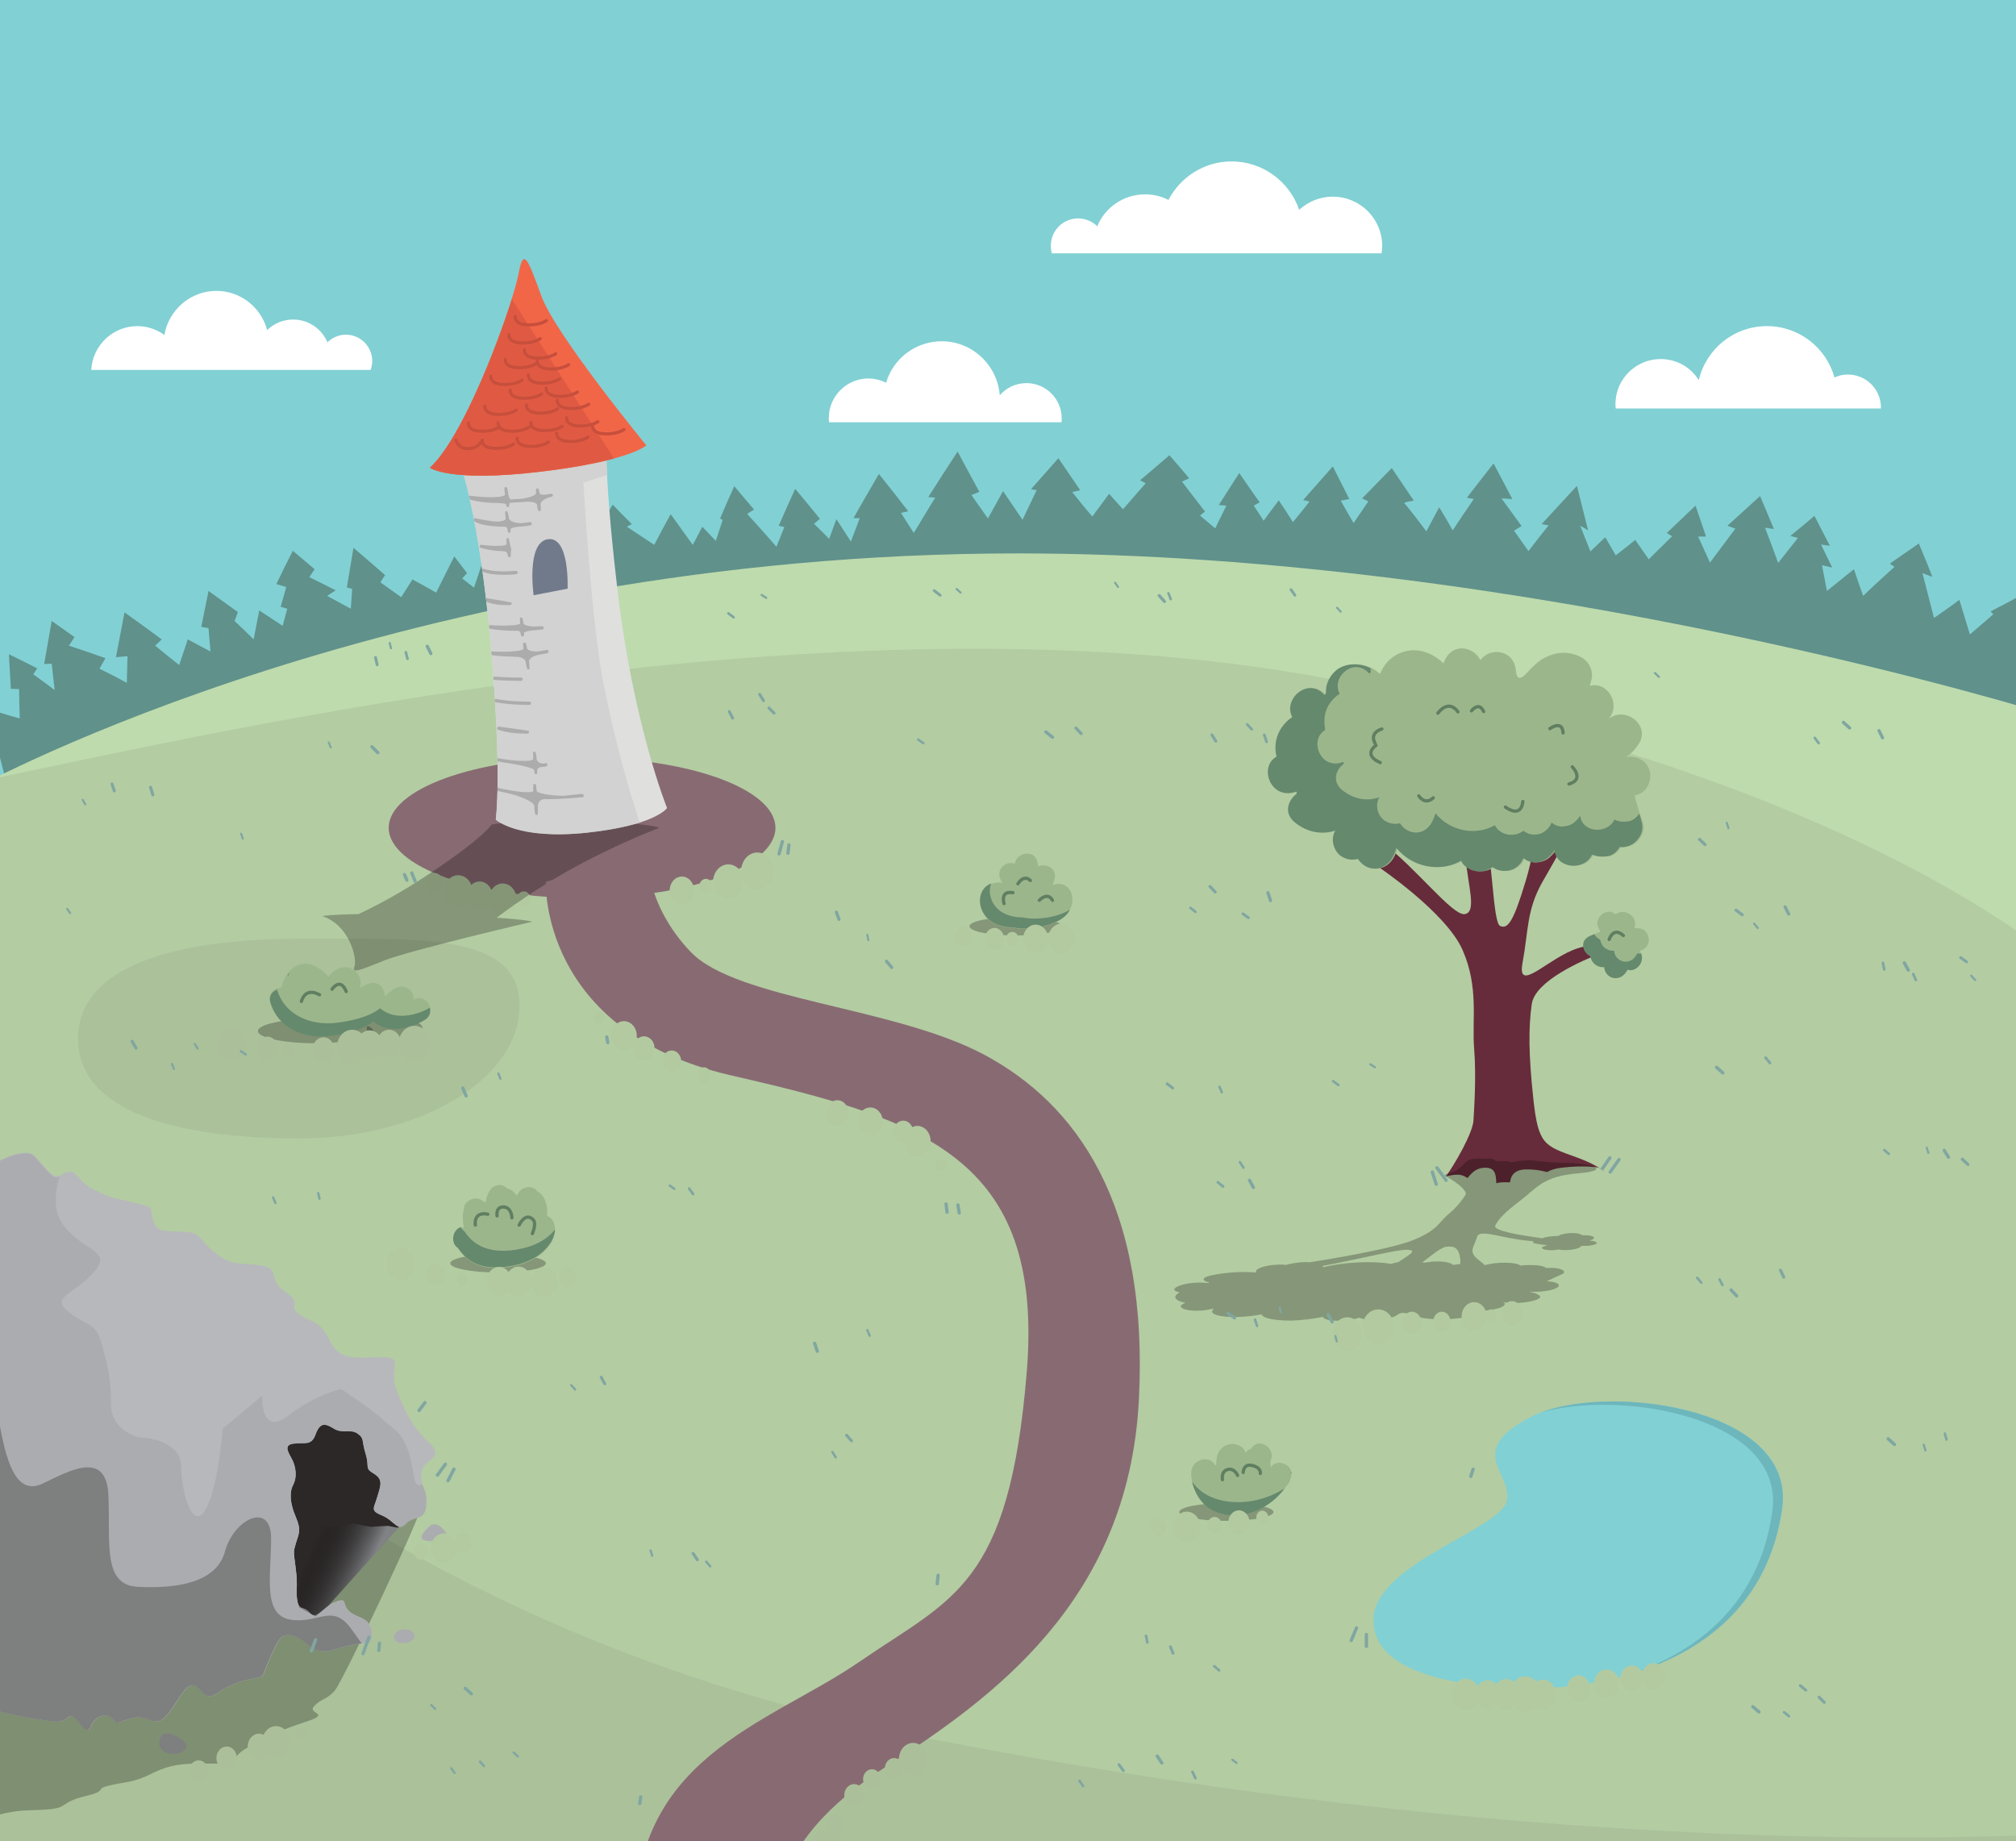 <?xml version="1.0" encoding="utf-8"?>
<!-- Generator: Adobe Illustrator 19.1.0, SVG Export Plug-In . SVG Version: 6.00 Build 0)  -->
<svg version="1.1" xmlns="http://www.w3.org/2000/svg" xmlns:xlink="http://www.w3.org/1999/xlink" x="0px" y="0px"
	 viewBox="0 0 612 559" style="enable-background:new 0 0 612 559;" xml:space="preserve" preserveAspectRatio="xMidYMid slice">
<style type="text/css">
	.st0{clip-path:url(#SVGID_2_);fill:#81D0D4;}
	.st1{clip-path:url(#SVGID_2_);fill:#60918B;}
	.st2{clip-path:url(#SVGID_2_);fill:#BEDBAD;}
	.st3{clip-path:url(#SVGID_2_);fill:#B3CCA2;}
	.st4{clip-path:url(#SVGID_2_);fill:#ABC19A;}
	.st5{clip-path:url(#SVGID_2_);fill:#FFFFFF;}
	.st6{clip-path:url(#SVGID_2_);}
	.st7{fill:none;}
	.st8{fill:none;stroke:#80A6A1;stroke-width:0.959;stroke-linecap:round;stroke-miterlimit:10;}
	.st9{fill:none;stroke:#80A6A1;stroke-width:0.623;stroke-linecap:round;stroke-miterlimit:10;}
	.st10{fill:none;stroke:#80A6A1;stroke-width:0.944;stroke-linecap:round;stroke-miterlimit:10;}
	.st11{fill:none;stroke:#80A6A1;stroke-width:0.874;stroke-linecap:round;stroke-miterlimit:10;}
	.st12{fill:none;stroke:#80A6A1;stroke-width:0.697;stroke-linecap:round;stroke-miterlimit:10;}
	.st13{fill:none;stroke:#80A6A1;stroke-width:0.736;stroke-linecap:round;stroke-miterlimit:10;}
	.st14{fill:none;stroke:#80A6A1;stroke-width:0.908;stroke-linecap:round;stroke-miterlimit:10;}
	.st15{fill:none;stroke:#80A6A1;stroke-width:0.991;stroke-linecap:round;stroke-miterlimit:10;}
	.st16{fill:none;stroke:#80A6A1;stroke-width:0.73;stroke-linecap:round;stroke-miterlimit:10;}
	.st17{fill:none;stroke:#80A6A1;stroke-width:0.851;stroke-linecap:round;stroke-miterlimit:10;}
	.st18{fill:none;stroke:#80A6A1;stroke-width:0.951;stroke-linecap:round;stroke-miterlimit:10;}
	.st19{fill:none;stroke:#80A6A1;stroke-width:0.668;stroke-linecap:round;stroke-miterlimit:10;}
	.st20{fill:none;stroke:#80A6A1;stroke-width:0.93;stroke-linecap:round;stroke-miterlimit:10;}
	.st21{fill:none;stroke:#80A6A1;stroke-width:0.961;stroke-linecap:round;stroke-miterlimit:10;}
	.st22{fill:none;stroke:#80A6A1;stroke-width:0.976;stroke-linecap:round;stroke-miterlimit:10;}
	.st23{fill:none;stroke:#80A6A1;stroke-width:0.778;stroke-linecap:round;stroke-miterlimit:10;}
	.st24{fill:none;stroke:#80A6A1;stroke-width:0.756;stroke-linecap:round;stroke-miterlimit:10;}
	.st25{fill:none;stroke:#80A6A1;stroke-width:0.931;stroke-linecap:round;stroke-miterlimit:10;}
	.st26{fill:none;stroke:#80A6A1;stroke-width:0.621;stroke-linecap:round;stroke-miterlimit:10;}
	.st27{fill:none;stroke:#80A6A1;stroke-width:0.662;stroke-linecap:round;stroke-miterlimit:10;}
	.st28{fill:none;stroke:#80A6A1;stroke-width:0.764;stroke-linecap:round;stroke-miterlimit:10;}
	.st29{fill:none;stroke:#80A6A1;stroke-width:0.983;stroke-linecap:round;stroke-miterlimit:10;}
	.st30{fill:none;stroke:#80A6A1;stroke-width:0.813;stroke-linecap:round;stroke-miterlimit:10;}
	.st31{fill:none;stroke:#80A6A1;stroke-width:0.657;stroke-linecap:round;stroke-miterlimit:10;}
	.st32{fill:none;stroke:#80A6A1;stroke-width:0.886;stroke-linecap:round;stroke-miterlimit:10;}
	.st33{fill:none;stroke:#80A6A1;stroke-width:0.921;stroke-linecap:round;stroke-miterlimit:10;}
	.st34{fill:none;stroke:#80A6A1;stroke-width:0.905;stroke-linecap:round;stroke-miterlimit:10;}
	.st35{fill:none;stroke:#80A6A1;stroke-width:0.643;stroke-linecap:round;stroke-miterlimit:10;}
	.st36{fill:none;stroke:#80A6A1;stroke-width:0.637;stroke-linecap:round;stroke-miterlimit:10;}
	.st37{fill:none;stroke:#80A6A1;stroke-width:0.994;stroke-linecap:round;stroke-miterlimit:10;}
	.st38{fill:none;stroke:#80A6A1;stroke-width:0.627;stroke-linecap:round;stroke-miterlimit:10;}
	.st39{fill:none;stroke:#80A6A1;stroke-width:0.712;stroke-linecap:round;stroke-miterlimit:10;}
	.st40{fill:none;stroke:#80A6A1;stroke-width:0.713;stroke-linecap:round;stroke-miterlimit:10;}
	.st41{fill:none;stroke:#80A6A1;stroke-width:0.793;stroke-linecap:round;stroke-miterlimit:10;}
	.st42{fill:none;stroke:#80A6A1;stroke-width:0.716;stroke-linecap:round;stroke-miterlimit:10;}
	.st43{fill:none;stroke:#80A6A1;stroke-width:0.704;stroke-linecap:round;stroke-miterlimit:10;}
	.st44{fill:none;stroke:#80A6A1;stroke-width:0.983;stroke-linecap:round;stroke-miterlimit:10;}
	.st45{fill:none;stroke:#80A6A1;stroke-width:0.728;stroke-linecap:round;stroke-miterlimit:10;}
	.st46{fill:none;stroke:#80A6A1;stroke-width:0.915;stroke-linecap:round;stroke-miterlimit:10;}
	.st47{fill:none;stroke:#80A6A1;stroke-width:0.671;stroke-linecap:round;stroke-miterlimit:10;}
	.st48{fill:none;stroke:#80A6A1;stroke-width:0.968;stroke-linecap:round;stroke-miterlimit:10;}
	.st49{fill:none;stroke:#80A6A1;stroke-width:0.659;stroke-linecap:round;stroke-miterlimit:10;}
	.st50{fill:none;stroke:#80A6A1;stroke-width:0.679;stroke-linecap:round;stroke-miterlimit:10;}
	.st51{fill:none;stroke:#80A6A1;stroke-width:0.717;stroke-linecap:round;stroke-miterlimit:10;}
	.st52{fill:none;stroke:#80A6A1;stroke-width:0.685;stroke-linecap:round;stroke-miterlimit:10;}
	.st53{fill:none;stroke:#80A6A1;stroke-width:0.862;stroke-linecap:round;stroke-miterlimit:10;}
	.st54{fill:none;stroke:#80A6A1;stroke-width:0.887;stroke-linecap:round;stroke-miterlimit:10;}
	.st55{fill:none;stroke:#80A6A1;stroke-width:0.894;stroke-linecap:round;stroke-miterlimit:10;}
	.st56{fill:none;stroke:#80A6A1;stroke-width:0.917;stroke-linecap:round;stroke-miterlimit:10;}
	.st57{fill:none;stroke:#80A6A1;stroke-width:0.972;stroke-linecap:round;stroke-miterlimit:10;}
	.st58{fill:none;stroke:#80A6A1;stroke-width:0.767;stroke-linecap:round;stroke-miterlimit:10;}
	.st59{fill:none;stroke:#80A6A1;stroke-width:0.752;stroke-linecap:round;stroke-miterlimit:10;}
	.st60{fill:none;stroke:#80A6A1;stroke-width:0.89;stroke-linecap:round;stroke-miterlimit:10;}
	.st61{fill:none;stroke:#80A6A1;stroke-width:0.855;stroke-linecap:round;stroke-miterlimit:10;}
	.st62{fill:none;stroke:#80A6A1;stroke-width:0.762;stroke-linecap:round;stroke-miterlimit:10;}
	.st63{fill:none;stroke:#80A6A1;stroke-width:0.983;stroke-linecap:round;stroke-miterlimit:10;}
	.st64{opacity:0.26;clip-path:url(#SVGID_2_);}
	.st65{clip-path:url(#SVGID_2_);fill:#2D2828;}
	.st66{clip-path:url(#SVGID_2_);fill:#886B72;}
	.st67{clip-path:url(#SVGID_2_);fill:#DFDFDE;}
	.st68{fill:#B3CAA1;}
	.st69{clip-path:url(#SVGID_2_);fill:#D1D2D1;}
	.st70{fill:#662C3B;}
	.st71{fill:#9CB68C;}
	.st72{fill:#65896D;}
	.st73{fill:none;stroke:#607F61;stroke-linecap:round;stroke-miterlimit:10;}
	.st74{clip-path:url(#SVGID_2_);fill:#9CB68C;}
	.st75{clip-path:url(#SVGID_2_);fill:#6DB6BC;}
	.st76{clip-path:url(#SVGID_2_);fill:none;stroke:#80A6A1;stroke-linecap:round;stroke-miterlimit:10;}
	.st77{clip-path:url(#SVGID_2_);fill:#F26648;}
	.st78{clip-path:url(#SVGID_2_);fill:#E05A43;}
	.st79{clip-path:url(#SVGID_2_);fill:#707A8B;}
	.st80{clip-path:url(#SVGID_2_);fill:#B7B8BC;}
	.st81{clip-path:url(#SVGID_2_);fill:#ABACAF;}
	.st82{clip-path:url(#SVGID_2_);fill:#7E7F7F;}
	.st83{fill:#ABC09A;}
	.st84{fill:none;stroke:#80A6A1;stroke-width:0.827;stroke-linecap:round;stroke-miterlimit:10;}
	.st85{fill:none;stroke:#80A6A1;stroke-width:0.992;stroke-linecap:round;stroke-miterlimit:10;}
	.st86{fill:none;stroke:#80A6A1;stroke-width:0.964;stroke-linecap:round;stroke-miterlimit:10;}
	.st87{fill:none;stroke:#80A6A1;stroke-width:0.824;stroke-linecap:round;stroke-miterlimit:10;}
	.st88{fill:none;stroke:#80A6A1;stroke-width:0.904;stroke-linecap:round;stroke-miterlimit:10;}
	.st89{fill:none;stroke:#80A6A1;stroke-width:0.764;stroke-linecap:round;stroke-miterlimit:10;}
	.st90{fill:none;stroke:#80A6A1;stroke-width:0.655;stroke-linecap:round;stroke-miterlimit:10;}
	.st91{fill:none;stroke:#80A6A1;stroke-width:0.638;stroke-linecap:round;stroke-miterlimit:10;}
	.st92{fill:none;stroke:#80A6A1;stroke-width:0.832;stroke-linecap:round;stroke-miterlimit:10;}
	.st93{fill:none;stroke:#80A6A1;stroke-width:0.773;stroke-linecap:round;stroke-miterlimit:10;}
	.st94{fill:none;stroke:#80A6A1;stroke-width:0.863;stroke-linecap:round;stroke-miterlimit:10;}
	.st95{fill:none;stroke:#80A6A1;stroke-width:0.819;stroke-linecap:round;stroke-miterlimit:10;}
	.st96{fill:none;stroke:#80A6A1;stroke-width:0.881;stroke-linecap:round;stroke-miterlimit:10;}
	.st97{fill:none;stroke:#80A6A1;stroke-width:0.734;stroke-linecap:round;stroke-miterlimit:10;}
	.st98{fill:none;stroke:#80A6A1;stroke-width:0.709;stroke-linecap:round;stroke-miterlimit:10;}
	.st99{fill:none;stroke:#80A6A1;stroke-width:0.65;stroke-linecap:round;stroke-miterlimit:10;}
	.st100{fill:none;stroke:#80A6A1;stroke-width:0.648;stroke-linecap:round;stroke-miterlimit:10;}
	.st101{fill:none;stroke:#80A6A1;stroke-width:0.921;stroke-linecap:round;stroke-miterlimit:10;}
	.st102{fill:none;stroke:#80A6A1;stroke-width:0.934;stroke-linecap:round;stroke-miterlimit:10;}
	.st103{fill:none;stroke:#80A6A1;stroke-width:0.965;stroke-linecap:round;stroke-miterlimit:10;}
	.st104{fill:none;stroke:#80A6A1;stroke-width:0.636;stroke-linecap:round;stroke-miterlimit:10;}
	.st105{fill:none;stroke:#80A6A1;stroke-width:0.761;stroke-linecap:round;stroke-miterlimit:10;}
	.st106{fill:none;stroke:#80A6A1;stroke-width:0.656;stroke-linecap:round;stroke-miterlimit:10;}
	.st107{fill:none;stroke:#80A6A1;stroke-width:0.98;stroke-linecap:round;stroke-miterlimit:10;}
	.st108{fill:none;stroke:#80A6A1;stroke-width:0.625;stroke-linecap:round;stroke-miterlimit:10;}
	.st109{fill:none;stroke:#80A6A1;stroke-width:0.775;stroke-linecap:round;stroke-miterlimit:10;}
	.st110{fill:none;stroke:#80A6A1;stroke-width:0.952;stroke-linecap:round;stroke-miterlimit:10;}
	.st111{fill:none;stroke:#80A6A1;stroke-width:0.972;stroke-linecap:round;stroke-miterlimit:10;}
	.st112{fill:none;stroke:#80A6A1;stroke-width:0.76;stroke-linecap:round;stroke-miterlimit:10;}
	.st113{fill:none;stroke:#80A6A1;stroke-width:0.824;stroke-linecap:round;stroke-miterlimit:10;}
	.st114{fill:none;stroke:#80A6A1;stroke-width:0.861;stroke-linecap:round;stroke-miterlimit:10;}
	.st115{fill:none;stroke:#80A6A1;stroke-width:0.8;stroke-linecap:round;stroke-miterlimit:10;}
	.st116{fill:none;stroke:#80A6A1;stroke-width:0.895;stroke-linecap:round;stroke-miterlimit:10;}
	.st117{fill:none;stroke:#80A6A1;stroke-width:0.661;stroke-linecap:round;stroke-miterlimit:10;}
	.st118{fill:none;stroke:#80A6A1;stroke-width:0.927;stroke-linecap:round;stroke-miterlimit:10;}
	.st119{fill:none;stroke:#80A6A1;stroke-width:0.667;stroke-linecap:round;stroke-miterlimit:10;}
	.st120{fill:none;stroke:#80A6A1;stroke-width:0.78;stroke-linecap:round;stroke-miterlimit:10;}
	.st121{fill:none;stroke:#80A6A1;stroke-width:0.992;stroke-linecap:round;stroke-miterlimit:10;}
	.st122{fill:none;stroke:#80A6A1;stroke-width:0.806;stroke-linecap:round;stroke-miterlimit:10;}
	.st123{fill:none;stroke:#80A6A1;stroke-width:0.75;stroke-linecap:round;stroke-miterlimit:10;}
	.st124{fill:none;stroke:#80A6A1;stroke-width:0.686;stroke-linecap:round;stroke-miterlimit:10;}
	.st125{fill:none;stroke:#80A6A1;stroke-width:0.996;stroke-linecap:round;stroke-miterlimit:10;}
	.st126{fill:none;stroke:#80A6A1;stroke-width:0.686;stroke-linecap:round;stroke-miterlimit:10;}
	.st127{fill:none;stroke:#80A6A1;stroke-width:0.993;stroke-linecap:round;stroke-miterlimit:10;}
	.st128{fill:none;stroke:#80A6A1;stroke-width:0.634;stroke-linecap:round;stroke-miterlimit:10;}
	.st129{fill:none;stroke:#80A6A1;stroke-width:0.644;stroke-linecap:round;stroke-miterlimit:10;}
	.st130{fill:none;stroke:#80A6A1;stroke-width:0.866;stroke-linecap:round;stroke-miterlimit:10;}
	.st131{fill:none;stroke:#80A6A1;stroke-width:0.653;stroke-linecap:round;stroke-miterlimit:10;}
	.st132{fill:none;stroke:#80A6A1;stroke-width:0.812;stroke-linecap:round;stroke-miterlimit:10;}
	.st133{fill:none;stroke:#80A6A1;stroke-width:0.986;stroke-linecap:round;stroke-miterlimit:10;}
	.st134{fill:none;stroke:#80A6A1;stroke-width:0.883;stroke-linecap:round;stroke-miterlimit:10;}
	.st135{fill:none;stroke:#80A6A1;stroke-width:0.776;stroke-linecap:round;stroke-miterlimit:10;}
	.st136{clip-path:url(#SVGID_2_);fill:url(#SVGID_3_);}
	.st137{clip-path:url(#SVGID_2_);fill:none;stroke:#607F61;stroke-linecap:round;stroke-miterlimit:10;}
	.st138{clip-path:url(#SVGID_2_);fill:none;stroke:#C74F3C;stroke-width:0.957;stroke-linecap:round;stroke-miterlimit:10;}
	.st139{opacity:0.34;clip-path:url(#SVGID_2_);}
	.st140{opacity:0.34;}
	.st141{clip-path:url(#SVGID_5_);}
	.st142{fill:#636464;}
</style>
<g id="Layer_1">
</g>
<g id="Layer_4">
</g>
<g id="Layer_5">
</g>
<g id="Layer_2">
</g>
<g id="Layer_3">
	<g>
		<defs>
			<rect id="SVGID_1_" width="612" height="559"/>
		</defs>
		<clipPath id="SVGID_2_">
			<use xlink:href="#SVGID_1_"  style="overflow:visible;"/>
		</clipPath>
		<rect x="-4.9" y="-7.4" class="st0" width="626.6" height="796.6"/>
		<path class="st1" d="M-1.3,224.7c0.2-2.9,0.4-5.7,0.5-8.6c2.3,0.7,4.5,1.4,6.8,2c-0.1-3-0.2-5.9-0.2-8.9c-0.8,0-1.7-0.1-2.5-0.1
			c-0.2-3.5-0.4-7-0.6-10.5c2.9,1.4,5.8,2.9,8.6,4.3c-0.4,0.6-0.8,1.2-1.2,1.8c2.2,1.6,4.4,3.2,6.5,4.8c-0.3-2.7-0.6-5.4-0.9-8
			c-0.8,0-1.5,0-2.3,0.1c0.8-4.4,1.5-8.7,2.3-13.1c2.3,1.6,4.6,3.3,6.9,4.9c-0.6,0.9-1.1,1.8-1.7,2.6c3.7,1.2,7.4,2.5,11.1,3.8
			c-0.6,1.1-1.2,2.1-1.8,3.2c2.8,1.4,5.6,2.8,8.3,4.3c0.1-2.7,0.1-5.4,0.2-8.1c-1.2,0.1-2.3,0.2-3.5,0.3c0.9-4.5,1.7-9.1,2.6-13.6
			c3.8,2.7,7.5,5.4,11.3,8.2c-0.7,0.6-1.3,1.3-2,1.9c2.4,2,4.9,4,7.3,5.9c0.9-2.6,1.7-5.2,2.6-7.8c2.3,1.2,4.6,2.5,6.9,3.7
			c-0.2-2.4-0.4-4.7-0.6-7.1c-0.7-0.1-1.4-0.3-2.2-0.4c0.7-3.6,1.5-7.3,2.2-10.9c3,2.1,5.9,4.3,8.9,6.4c-0.3,0.9-0.6,1.8-1,2.7
			c2,1.9,3.9,3.7,5.8,5.6c0.6-2.9,1.1-5.9,1.7-8.8c2.4,1.6,4.8,3.2,7.1,4.7c0.5-1.7,0.9-3.5,1.4-5.2c-0.7-0.2-1.3-0.4-2-0.6
			c0.6-2,1.1-4,1.7-6c-1-0.3-2-0.6-3-0.9c1.6-3.4,3.3-6.8,5-10.1c2.2,1.9,4.4,3.7,6.6,5.6c-0.5,0.8-1.1,1.6-1.6,2.4
			c2.7,1.3,5.4,2.7,8,4c-0.9,0.6-1.7,1.1-2.6,1.7c2.4,1.3,4.8,2.6,7.2,3.9c0.1-2,0.3-4,0.4-6c-0.5-0.2-1.1-0.3-1.6-0.5
			c0.7-4,1.3-8,2-12c3.2,2.7,6.4,5.5,9.6,8.3c-0.5,0.7-1,1.4-1.4,2.2c2.1,1.5,4.2,3,6.3,4.5c1.1-1.8,2.3-3.6,3.4-5.4
			c2.4,1.3,4.8,2.6,7.2,4c1.8-3.7,3.7-7.3,5.5-11c1.3,1.7,2.6,3.4,3.9,5.1c-0.5,0.5-1,1-1.5,1.6c1.2,0.9,2.4,1.9,3.6,2.8
			c0.9-2.6,1.7-5.2,2.6-7.8c1.1,1.5,2.2,2.9,3.3,4.4c1.2-3.2,2.5-6.4,3.7-9.5c1.4,1.6,2.8,3.2,4.2,4.7c0.5-1.6,1.1-3.2,1.6-4.8
			c-0.7-0.7-1.5-1.5-2.2-2.2c1.6-2.7,3.2-5.4,4.8-8.1c1.4,2.3,2.9,4.7,4.3,7c-0.5,0.1-1,0.3-1.5,0.4c1,1.5,2,3.1,3.1,4.6
			c-0.2,0.5-0.5,1-0.7,1.5c0.8,1,1.6,2,2.4,2.9c1-2.2,2-4.3,2.9-6.5c1.2,1.5,2.4,2.9,3.6,4.4c0.8-2.2,1.6-4.4,2.4-6.6
			c1.1,1.3,2.3,2.6,3.4,3.9c0.5-1.9,1.1-3.8,1.6-5.7c-0.5-0.4-0.9-0.7-1.4-1.1c1.3-2.2,2.6-4.4,4-6.7c1.9,2,3.8,3.9,5.8,5.9
			c-0.5,0.3-1,0.5-1.5,0.8c2.8,1.8,5.5,3.7,8.3,5.5c1.6-3.1,3.3-6.2,5-9.3c2.2,3.1,4.5,6.2,6.7,9.3c1-1.8,1.9-3.6,2.9-5.5
			c1.4,1.4,2.7,2.9,4.1,4.3c0.7-2.1,1.4-4.3,2.1-6.4c-0.3-0.1-0.5-0.2-0.8-0.4c1.4-3.3,2.8-6.5,4.3-9.8c2,2.4,4,4.7,6,7.1
			c-0.7,0.4-1.4,0.9-2.1,1.3c3,3.3,6,6.6,8.9,10c0.8-2,1.6-4,2.4-6c-0.6-0.1-1.2-0.3-1.7-0.4c1.6-3.7,3.3-7.5,5-11.2
			c2.5,3,5,6,7.5,9.1c-0.6,0.5-1.2,1-1.8,1.5c1.5,1.5,3.1,3,4.6,4.6c0.7-2,1.5-4,2.2-6c1.5,2.3,2.9,4.5,4.4,6.8
			c0.9-2.4,1.8-4.7,2.7-7.1c-0.6,0-1.3,0-1.9,0c2.5-4.5,5.1-8.9,7.7-13.4c3,3.7,6,7.5,8.9,11.3c-0.7,0.2-1.4,0.3-2.2,0.5
			c1.3,2,2.6,4.1,3.9,6.1c2.2-3.6,4.3-7.2,6.5-10.7c-0.7-0.1-1.4-0.2-2.1-0.2c2.9-4.6,5.9-9.2,8.9-13.8c2.2,4.1,4.4,8.2,6.6,12.2
			c-0.8,0.3-1.6,0.7-2.4,1c1.7,2.4,3.3,4.7,5,7.1c1.5-2.8,3.1-5.5,4.6-8.3c2,2.9,3.9,5.8,5.9,8.7c1.4-3,2.9-6,4.3-9
			c-0.6-0.1-1.2-0.2-1.7-0.3c2.8-3.1,5.5-6.3,8.3-9.4c2.2,3.2,4.4,6.5,6.6,9.7c-0.8,0.2-1.6,0.4-2.4,0.6c2,2.5,4,5,6.1,7.4
			c1.7-2.3,3.4-4.6,5.1-6.9c1.4,1.6,2.8,3.2,4.2,4.7c2.3-2.6,4.6-5.3,6.9-7.9c-0.6-0.3-1.1-0.6-1.7-0.9c3-2.5,5.9-5,8.9-7.6
			c2,2.3,4,4.6,6,7c-0.7,0.3-1.5,0.7-2.2,1c2.3,3,4.7,6.1,7,9.1c-0.5,0.4-1,0.8-1.5,1.2c1.5,1.3,3.1,2.6,4.6,3.9
			c1.1-2.3,2.3-4.6,3.4-6.9c-0.8-0.1-1.6-0.1-2.3-0.2c2.1-3.2,4.1-6.5,6.2-9.7c2.1,3,4.1,6,6.2,8.9c-0.6,0.3-1.2,0.7-1.8,1
			c1,1.5,2,3,3,4.6c1.5-2.1,3.1-4.2,4.6-6.2c1.5,2.2,2.9,4.4,4.3,6.6c1.7-2.1,3.4-4.1,5-6.2c-0.6-0.2-1.3-0.4-1.9-0.5
			c3-3.4,6-6.8,9-10.2c1.7,3.3,3.3,6.6,5,9.9c-0.9,0.2-1.7,0.3-2.6,0.5c1.3,2.3,2.6,4.5,3.9,6.8c1.5-2.2,3-4.4,4.5-6.6
			c-0.6-0.3-1.3-0.6-1.9-0.9c3-3.1,6-6.1,9-9.2c2.2,3.3,4.5,6.6,6.7,9.9c0,0-3.4,0.4-2.8,0.9c0.6,0.4,6.6,8.4,6.6,8.4
			c1.3-2.4,2.6-4.9,3.9-7.3c1.4,2.3,2.8,4.7,4.1,7c2.1-3.2,4.2-6.3,6.4-9.5c-0.7-0.1-1.4-0.3-2.1-0.4c2.7-3.5,5.4-7,8.1-10.4
			c1.9,3.6,3.8,7.2,5.7,10.8c-1.1-0.1-2.2-0.1-3.3-0.2c2,2.8,4.1,5.6,6.1,8.4c-0.8,0.5-1.6,1-2.3,1.4c1.5,2.1,2.9,4.1,4.4,6.2
			c2-2.6,4-5.2,6.1-7.8c-0.7-0.1-1.4-0.3-2.1-0.4c3.6-3.9,7.1-7.7,10.7-11.6c1.1,4.5,2.3,9,3.4,13.5c-0.8-0.5-1.6-1-2.4-1.4
			c1,2.6,2.1,5.2,3.1,7.8c1.5-1.4,3-2.9,4.5-4.3c1.1,1.8,2.1,3.7,3.2,5.5c2-1.6,4-3.1,5.9-4.7c1.4,2,2.7,3.9,4.1,5.9
			c2.4-2.3,4.7-4.7,7.1-7c-0.5-0.3-1.1-0.7-1.6-1c2.9-2.8,5.8-5.5,8.7-8.3c1.1,3.1,2.1,6.2,3.2,9.4c-0.8,0-1.6,0-2.4,0
			c1.2,2.6,2.4,5.3,3.6,7.9c2.5-3.4,5.1-6.8,7.7-10.3c-0.8-0.3-1.6-0.6-2.4-0.9c3.3-3,6.6-6,9.9-9c1.4,3.3,2.8,6.6,4.2,10
			c-0.9-0.1-1.8-0.3-2.7-0.4c1.4,3.6,2.7,7.1,4,10.7c2-2.5,4-5.1,6-7.6c-0.8-0.2-1.5-0.4-2.3-0.6c2.4-2,4.9-4,7.3-6.1
			c1.6,3,3.1,6.1,4.7,9.1c-0.9-0.1-1.8-0.3-2.7-0.4c1.1,2.3,2.3,4.7,3.4,7c-1-0.2-2-0.5-3.1-0.7c0.5,2.6,1,5.2,1.5,7.8
			c2.7-2.2,5.5-4.4,8.2-6.6c0.9,2.7,1.8,5.4,2.8,8.1c3.1-3,6.3-5.9,9.5-8.8c-0.5-0.3-0.9-0.7-1.4-1c2.9-2,5.9-4.1,8.8-6.1
			c1.4,3.4,2.8,6.7,4.1,10.1c-1-0.4-2-0.7-3-1.1c1.2,4.5,2.3,9.1,3.5,13.6c2.6-1.8,5.2-3.6,7.7-5.5c1.1,3.5,2.1,7,3.2,10.5
			c2.4-2,4.7-4.1,7.1-6.1c-0.3-0.3-0.5-0.6-0.8-0.9c3.5-1.8,6.9-3.6,10.4-5.5c0.4,4.2,0.7,8.4,1.1,12.6c-0.6-0.8-1.3-1.5-1.9-2.3
			c0.4,4.9,0.7,9.7,1.1,14.6c-3.3,9.9-6.7,19.7-10,29.6c-200.2-27.3-402.8-23.3-600.6,11.7C2.3,239.3,0.5,232-1.3,224.7z"/>
		<path class="st2" d="M-7,239c0,0,129-71,316-71c156,0,313,49,313,49l3,585l-637-5L-7,239z"/>
		<path class="st3" d="M403,206C254,178,65,222.6-5.1,237c-1.3,1.3-1.9,2-1.9,2l-5,548l637,5l-2.2-501.9
			C576,254.9,500.5,224.3,403,206z"/>
		<path class="st4" d="M278,527C122.4,496.3,31.1,410.1-9.9,360.8L-12,597l637,5l-0.2-45.3C573.5,559.2,447,560.3,278,527z"/>
		<path class="st5" d="M419.4,77c0.1-0.8,0.2-1.5,0.2-2.3c0-8.3-6.7-15-15-15c-3.9,0-7.5,1.5-10.2,4c-2.9-8.5-11-14.7-20.5-14.7
			c-8.4,0-15.6,4.8-19.2,11.7c-2.1-1.1-4.5-1.7-7.1-1.7c-6.5,0-12.2,4-14.5,9.7c-1.5-1.5-3.6-2.4-5.8-2.4c-4.6,0-8.3,3.7-8.3,8.3
			c0,0.8,0.1,1.6,0.3,2.3H419.4z"/>
		<path class="st5" d="M571,124c0-0.1,0-0.2,0-0.3c0-5.5-4.5-10-10-10c-1.5,0-2.9,0.3-4.1,0.9c-2.5-9-10.7-15.6-20.5-15.6
			c-10.1,0-18.5,7-20.7,16.4c-2.4-3.9-6.7-6.4-11.6-6.4c-7.5,0-13.7,6.1-13.7,13.7c0,0.5,0,0.9,0.1,1.3H571z"/>
		<path class="st5" d="M322.2,128.3c0.1-0.4,0.1-0.9,0.1-1.3c0-5.9-4.8-10.7-10.7-10.7c-3.2,0-6.1,1.4-8.1,3.7
			c-0.7-9.1-8.3-16.4-17.6-16.4c-8,0-14.8,5.3-16.9,12.6c-1.6-0.8-3.5-1.3-5.4-1.3c-6.6,0-12,5.4-12,12c0,0.5,0,0.9,0.1,1.3H322.2z"
			/>
		<path class="st5" d="M112.5,112.3c0.3-0.8,0.5-1.7,0.5-2.7c0-4.4-3.6-8-8-8c-2.2,0-4.1,0.9-5.6,2.3C97.7,99.9,93.7,97,89,97
			c-3.1,0-5.8,1.2-7.9,3.2c-1.8-6.8-8-11.9-15.4-11.9c-7.9,0-14.5,5.8-15.8,13.4c-2.3-1.7-5.2-2.7-8.2-2.7c-7.5,0-13.6,5.9-14,13.3
			H112.5z"/>
		<path class="st4" d="M157.7,305.3c0,22.3-30,40.3-67,40.3s-67-8.1-67-30.3s30-30.3,67-30.3S157.7,283.1,157.7,305.3z"/>
		<g class="st6">
			<g>
				<g>
					
						<rect x="269.2" y="291.1" transform="matrix(-0.86 0.511 -0.511 -0.86 651.445 406.609)" class="st7" width="1.4" height="3.4"/>
					<line class="st8" x1="269.1" y1="291.8" x2="270.7" y2="293.7"/>
				</g>
				<g>
					
						<rect x="263" y="283.5" transform="matrix(-1 8.971664e-03 -8.971664e-03 -1 529.448 566.832)" class="st7" width="0.9" height="2.2"/>
					<line class="st9" x1="263.3" y1="283.8" x2="263.6" y2="285.4"/>
				</g>
				<g>
					
						<rect x="253.6" y="276.4" transform="matrix(-0.99 0.143 -0.143 -0.99 545.62 516.849)" class="st7" width="1.4" height="3.3"/>
					<line class="st10" x1="253.9" y1="276.9" x2="254.7" y2="279.1"/>
				</g>
			</g>
		</g>
		<g class="st6">
			<g>
				<g>
					
						<rect x="182.4" y="417.6" transform="matrix(-0.96 0.281 -0.281 -0.96 476.362 770.026)" class="st7" width="1.3" height="3.1"/>
					<line class="st11" x1="182.5" y1="418.1" x2="183.6" y2="420.1"/>
				</g>
				<g>
					
						<rect x="173.5" y="419.9" transform="matrix(-0.869 0.494 -0.494 -0.869 533.499 701.181)" class="st7" width="1" height="2.4"/>
					<line class="st12" x1="173.4" y1="420.5" x2="174.6" y2="421.8"/>
				</g>
			</g>
		</g>
		<g class="st6">
			<g>
				<g>
					
						<rect x="278.9" y="223.7" transform="matrix(-0.724 0.69 -0.69 -0.724 637.094 195.263)" class="st7" width="1.1" height="2.6"/>
					<line class="st13" x1="278.7" y1="224.5" x2="280.3" y2="225.6"/>
				</g>
			</g>
		</g>
		<g class="st6">
			<g>
				<g>
					
						<rect x="326.7" y="220.2" transform="matrix(-0.834 0.552 -0.552 -0.834 722.907 226.099)" class="st7" width="1.4" height="3.2"/>
					<line class="st14" x1="326.6" y1="221" x2="328.2" y2="222.7"/>
				</g>
				<g>
					
						<rect x="317.8" y="221.2" transform="matrix(-0.76 0.65 -0.65 -0.76 705.472 185.352)" class="st7" width="1.5" height="3.5"/>
					<line class="st15" x1="317.5" y1="222.2" x2="319.5" y2="223.8"/>
				</g>
			</g>
		</g>
		<g class="st6">
			<g>
				<g>
					
						<rect x="370" y="329.5" transform="matrix(-0.986 0.165 -0.165 -0.986 790.509 595.963)" class="st7" width="1.1" height="2.6"/>
					<line class="st16" x1="370.2" y1="329.9" x2="370.9" y2="331.6"/>
				</g>
				<g>
					
						<rect x="354.5" y="328.2" transform="matrix(-0.724 0.69 -0.69 -0.724 839.685 323.461)" class="st7" width="1.3" height="3"/>
					<line class="st17" x1="354.3" y1="329" x2="356" y2="330.3"/>
				</g>
			</g>
		</g>
		<g class="st6">
			<g>
				<g>
					
						<rect x="541.7" y="274.8" transform="matrix(-0.966 0.258 -0.258 -0.966 1137.889 403.419)" class="st7" width="1.4" height="3.3"/>
					<line class="st18" x1="541.9" y1="275.3" x2="543" y2="277.5"/>
				</g>
				<g>
					
						<rect x="532.5" y="279.9" transform="matrix(-0.883 0.469 -0.469 -0.883 1135.605 279.287)" class="st7" width="1" height="2.3"/>
					<line class="st19" x1="532.5" y1="280.4" x2="533.6" y2="281.7"/>
				</g>
				<g>
					
						<rect x="527.3" y="275.4" transform="matrix(-0.739 0.674 -0.674 -0.739 1104.718 125.807)" class="st7" width="1.4" height="3.3"/>
					<line class="st20" x1="527" y1="276.3" x2="528.9" y2="277.7"/>
				</g>
			</g>
		</g>
		<g class="st6">
			<g>
				<g>
					
						<rect x="570.2" y="221.2" transform="matrix(-0.965 0.261 -0.261 -0.965 1180.323 288.937)" class="st7" width="1.4" height="3.4"/>
					<line class="st21" x1="570.4" y1="221.8" x2="571.5" y2="224"/>
				</g>
				<g>
					
						<rect x="559.8" y="218.4" transform="matrix(-0.808 0.589 -0.589 -0.808 1143.258 68.069)" class="st7" width="1.5" height="3.4"/>
					<line class="st22" x1="559.6" y1="219.3" x2="561.5" y2="221"/>
				</g>
				<g>
					
						<rect x="550.9" y="223.4" transform="matrix(-0.896 0.445 -0.445 -0.896 1145.432 180.936)" class="st7" width="1.2" height="2.7"/>
					<line class="st23" x1="550.9" y1="224" x2="552.1" y2="225.6"/>
				</g>
			</g>
		</g>
		<g class="st6">
			<g>
				<g>
					
						<rect x="354.5" y="179.7" transform="matrix(-0.991 0.137 -0.137 -0.991 731.564 311.582)" class="st7" width="1.1" height="2.6"/>
					<line class="st24" x1="354.7" y1="180.1" x2="355.4" y2="181.9"/>
				</g>
				<g>
					
						<rect x="352" y="180" transform="matrix(-0.879 0.476 -0.476 -0.879 749.36 173.617)" class="st7" width="1.4" height="3.3"/>
					<line class="st25" x1="351.9" y1="180.8" x2="353.5" y2="182.6"/>
				</g>
				<g>
					
						<rect x="338.5" y="176.5" transform="matrix(-0.913 0.407 -0.407 -0.913 720.783 201.875)" class="st7" width="0.9" height="2.2"/>
					<line class="st26" x1="338.5" y1="176.9" x2="339.4" y2="178.2"/>
				</g>
			</g>
		</g>
		<g class="st6">
			<g>
				<g>
					
						<rect x="231.4" y="179.9" transform="matrix(-0.72 0.694 -0.694 -0.72 524.449 150.494)" class="st7" width="1" height="2.3"/>
					<line class="st27" x1="231.2" y1="180.6" x2="232.6" y2="181.5"/>
				</g>
				<g>
					
						<rect x="221.3" y="185.5" transform="matrix(-0.741 0.671 -0.671 -0.741 511.8 176.22)" class="st7" width="1.1" height="2.7"/>
					<line class="st28" x1="221.1" y1="186.2" x2="222.7" y2="187.4"/>
				</g>
			</g>
		</g>
		<g class="st6">
			<g>
				<g>
					
						<rect x="129.5" y="195.6" transform="matrix(-0.964 0.267 -0.267 -0.964 308.495 352.696)" class="st7" width="1.5" height="3.4"/>
					<line class="st29" x1="129.7" y1="196.2" x2="130.8" y2="198.4"/>
				</g>
				<g>
					
						<rect x="122.8" y="197.6" transform="matrix(-1 1.775563e-02 -1.775563e-02 -1 250.43 395.836)" class="st7" width="1.2" height="2.8"/>
					<line class="st30" x1="123.2" y1="198" x2="123.7" y2="200"/>
				</g>
				<g>
					
						<rect x="118" y="194.9" transform="matrix(-0.998 6.900468e-02 -6.900468e-02 -0.998 250.264 383.378)" class="st7" width="1" height="2.3"/>
					<line class="st31" x1="118.3" y1="195.2" x2="118.7" y2="196.8"/>
				</g>
				<g>
					
						<rect x="113.6" y="199.2" transform="matrix(-0.999 3.675191e-02 -3.675191e-02 -0.999 235.767 397.09)" class="st7" width="1.3" height="3.1"/>
					<line class="st32" x1="114" y1="199.6" x2="114.5" y2="201.8"/>
				</g>
			</g>
		</g>
		<g class="st6">
			<g>
				<g>
					
						<rect x="45.4" y="238.5" transform="matrix(-0.993 0.116 -0.116 -0.993 119.65 473.321)" class="st7" width="1.4" height="3.2"/>
					<line class="st33" x1="45.7" y1="239" x2="46.4" y2="241.3"/>
				</g>
				<g>
					
						<rect x="33.7" y="237.5" transform="matrix(-0.993 0.122 -0.122 -0.993 97.6 472.132)" class="st7" width="1.4" height="3.2"/>
					<line class="st34" x1="34" y1="238" x2="34.7" y2="240.1"/>
				</g>
				<g>
					
						<rect x="25" y="242.4" transform="matrix(-0.944 0.331 -0.331 -0.944 130.19 464.854)" class="st7" width="1" height="2.3"/>
					<line class="st35" x1="25.1" y1="242.8" x2="25.9" y2="244.2"/>
				</g>
			</g>
		</g>
		<g class="st6">
			<g>
				<g>
					
						<rect x="73" y="252.7" transform="matrix(-0.989 0.147 -0.147 -0.989 183.581 494.046)" class="st7" width="1" height="2.2"/>
					<line class="st36" x1="73.2" y1="253.1" x2="73.7" y2="254.6"/>
				</g>
			</g>
		</g>
		<g class="st6">
			<g>
				<g>
					
						<rect x="113" y="225.9" transform="matrix(-0.811 0.586 -0.586 -0.811 339.33 345.458)" class="st7" width="1.5" height="3.5"/>
					<line class="st37" x1="112.9" y1="226.7" x2="114.7" y2="228.5"/>
				</g>
				<g>
					
						<rect x="99.6" y="225.1" transform="matrix(-0.99 0.141 -0.141 -0.99 231.159 435.904)" class="st7" width="0.9" height="2.2"/>
					<line class="st38" x1="99.8" y1="225.4" x2="100.4" y2="226.9"/>
				</g>
			</g>
		</g>
		<g class="st6">
			<g>
				<g>
					
						<rect x="96.3" y="361.8" transform="matrix(-0.999 4.045934e-02 -4.045934e-02 -0.999 208.186 721.902)" class="st7" width="1.1" height="2.5"/>
					<line class="st39" x1="96.6" y1="362.2" x2="97" y2="363.9"/>
				</g>
				<g>
					
						<rect x="82.7" y="363.1" transform="matrix(-0.987 0.162 -0.162 -0.987 224.222 710.558)" class="st7" width="1.1" height="2.5"/>
					<line class="st40" x1="82.9" y1="363.5" x2="83.6" y2="365.2"/>
				</g>
			</g>
		</g>
		<g class="st6">
			<g>
				<g>
					
						<rect x="209.2" y="360.3" transform="matrix(-0.921 0.39 -0.39 -0.921 544.121 612.799)" class="st7" width="1.2" height="2.8"/>
					<line class="st41" x1="209.2" y1="360.8" x2="210.4" y2="362.5"/>
				</g>
				<g>
					
						<rect x="203.5" y="359.1" transform="matrix(-0.738 0.675 -0.675 -0.738 597.841 488.43)" class="st7" width="1.1" height="2.5"/>
					<line class="st42" x1="203.3" y1="359.9" x2="204.7" y2="360.9"/>
				</g>
			</g>
		</g>
		<g class="st6">
			<g>
				<g>
					
						<rect x="263.1" y="403.4" transform="matrix(-0.981 0.196 -0.196 -0.981 601.57 749.638)" class="st7" width="1.1" height="2.5"/>
					<line class="st43" x1="263.3" y1="403.8" x2="264" y2="405.5"/>
				</g>
				<g>
					
						<rect x="247" y="407.3" transform="matrix(-0.994 0.11 -0.11 -0.994 539.042 788.257)" class="st7" width="1.5" height="3.4"/>
					<line class="st44" x1="247.3" y1="407.8" x2="248.1" y2="410.2"/>
				</g>
			</g>
		</g>
		<g class="st6">
			<g>
				<g>
					
						<rect x="214.5" y="473.5" transform="matrix(-0.872 0.489 -0.489 -0.872 634.627 783.988)" class="st7" width="1.1" height="2.5"/>
					<line class="st45" x1="214.4" y1="474.1" x2="215.6" y2="475.5"/>
				</g>
				<g>
					
						<rect x="210.3" y="470.9" transform="matrix(-0.919 0.393 -0.393 -0.919 590.925 823.951)" class="st7" width="1.4" height="3.2"/>
					<line class="st46" x1="210.4" y1="471.6" x2="211.7" y2="473.5"/>
				</g>
				<g>
					
						<rect x="197.3" y="470.3" transform="matrix(-0.995 9.907874e-02 -9.907874e-02 -0.995 441.275 921.03)" class="st7" width="1" height="2.3"/>
					<line class="st47" x1="197.5" y1="470.7" x2="198" y2="472.3"/>
				</g>
			</g>
		</g>
		<g class="st6">
			<g>
				<g>
					
						<rect x="141.4" y="511.7" transform="matrix(-0.802 0.598 -0.598 -0.802 562.878 840.065)" class="st7" width="1.5" height="3.4"/>
					<line class="st48" x1="141.2" y1="512.5" x2="143.1" y2="514.2"/>
				</g>
				<g>
					
						<rect x="131" y="517.1" transform="matrix(-0.84 0.543 -0.543 -0.84 523.148 882.145)" class="st7" width="1" height="2.3"/>
					<line class="st49" x1="130.9" y1="517.6" x2="132.1" y2="518.8"/>
				</g>
			</g>
		</g>
		<g class="st6">
			<g>
				<g>
					
						<rect x="156.1" y="531.4" transform="matrix(-0.798 0.602 -0.602 -0.798 602.336 863.476)" class="st7" width="1" height="2.4"/>
					<line class="st50" x1="155.9" y1="532" x2="157.2" y2="533.2"/>
				</g>
				<g>
					
						<rect x="145.8" y="534.2" transform="matrix(-0.852 0.524 -0.524 -0.852 551.531 914.718)" class="st7" width="1.1" height="2.5"/>
					<line class="st51" x1="145.7" y1="534.8" x2="146.9" y2="536.1"/>
				</g>
				<g>
					
						<rect x="137" y="536.3" transform="matrix(-0.922 0.388 -0.388 -0.922 472.722 979.627)" class="st7" width="1" height="2.4"/>
					<line class="st52" x1="137" y1="536.8" x2="138" y2="538.2"/>
				</g>
			</g>
		</g>
		<g class="st6">
			<g>
				<g>
					
						<rect x="233.6" y="214.2" transform="matrix(-0.841 0.541 -0.541 -0.841 547.886 270.243)" class="st7" width="1.3" height="3"/>
					<line class="st53" x1="233.4" y1="214.9" x2="235" y2="216.5"/>
				</g>
				<g>
					
						<rect x="230.5" y="210.2" transform="matrix(-0.927 0.376 -0.376 -0.927 525.073 320.933)" class="st7" width="1.3" height="3.1"/>
					<line class="st54" x1="230.6" y1="210.8" x2="231.8" y2="212.7"/>
				</g>
				<g>
					
						<rect x="221.3" y="215.5" transform="matrix(-0.968 0.249 -0.249 -0.968 490.98 371.816)" class="st7" width="1.3" height="3.1"/>
					<line class="st55" x1="221.4" y1="216" x2="222.4" y2="218"/>
				</g>
			</g>
		</g>
		<g class="st6">
			<g>
				<g>
					
						<rect x="540.3" y="385.1" transform="matrix(-0.977 0.216 -0.216 -0.977 1152.697 647.556)" class="st7" width="1.4" height="3.2"/>
					<line class="st56" x1="540.5" y1="385.6" x2="541.5" y2="387.7"/>
				</g>
				<g>
					
						<rect x="525.6" y="390.8" transform="matrix(-0.831 0.556 -0.556 -0.831 1182.043 426.081)" class="st7" width="1.5" height="3.4"/>
					<line class="st57" x1="525.5" y1="391.6" x2="527.2" y2="393.4"/>
				</g>
				<g>
					
						<rect x="521.9" y="387.9" transform="matrix(-0.955 0.295 -0.295 -0.955 1136.559 606.942)" class="st7" width="1.1" height="2.7"/>
					<line class="st58" x1="522" y1="388.4" x2="522.9" y2="390.1"/>
				</g>
				<g>
					
						<rect x="515.3" y="387.3" transform="matrix(-0.872 0.489 -0.489 -0.872 1155.897 475.152)" class="st7" width="1.1" height="2.6"/>
					<line class="st59" x1="515.2" y1="387.9" x2="516.5" y2="389.4"/>
				</g>
			</g>
		</g>
		<g class="st6">
			<g>
				<g>
					
						<rect x="552.3" y="514.4" transform="matrix(-0.833 0.554 -0.554 -0.833 1299.11 639.35)" class="st7" width="1.3" height="3.1"/>
					<line class="st60" x1="552.2" y1="515.2" x2="553.8" y2="516.8"/>
				</g>
				<g>
					
						<rect x="546.7" y="510.9" transform="matrix(-0.755 0.656 -0.656 -0.755 1296.581 540.508)" class="st7" width="1.3" height="3"/>
					<line class="st61" x1="546.5" y1="511.7" x2="548.2" y2="513.1"/>
				</g>
				<g>
					
						<rect x="541.8" y="519" transform="matrix(-0.755 0.656 -0.656 -0.755 1293.007 557.471)" class="st7" width="1.1" height="2.7"/>
					<line class="st62" x1="541.6" y1="519.8" x2="543.1" y2="521"/>
				</g>
				<g>
					
						<rect x="532.3" y="517.1" transform="matrix(-0.788 0.616 -0.616 -0.788 1272.485 599.345)" class="st7" width="1.5" height="3.4"/>
					<line class="st63" x1="532.1" y1="518.1" x2="534" y2="519.7"/>
				</g>
			</g>
		</g>
		<ellipse class="st64" cx="308.3" cy="281.2" rx="14" ry="2.8"/>
		<ellipse class="st64" cx="95.8" cy="313" rx="17.5" ry="3.7"/>
		<ellipse class="st64" cx="119.8" cy="312.2" rx="8.5" ry="3.2"/>
		<ellipse class="st64" cx="151.2" cy="383.5" rx="14.5" ry="2.8"/>
		<ellipse class="st64" cx="372.3" cy="459" rx="14.3" ry="2.7"/>
		<path class="st64" d="M10.7,481.8c0,0,6.6-0.6,11-0.7s1.9,1.6,5.6,0.4s6.1-2.6,5.8-1s2.9,1.9,5.5,1c2.6-0.9,1.1-0.6,5.6,0.1
			c4.5,0.7,8.1-1.6,10,0.2c1.9,1.9,0.5,5.7,5,4.4s4.9-2.1,7.5-0.7s6.6,1.9,9.1,2.1c2.5,0.2,1.4,0.6,1.2,3c-0.1,2.3-1,4,3.9,3.3
			c4.9-0.6,23.9-38.1,29.6-37.2c5.7,1,16,0,17.5,0c1.5,0-24,54-26.5,56.7c-2.5,2.7-4,2.2-6.2,4.6c-2.1,2.3,5.6,2.1-2.5,4.7
			s-12.2,4.8-17.8,7.9c-5.6,3.1-1.8,4.9-9.9,4.8s-12.5-0.2-18.6,2.8c-6.1,3.1-8.1,2.6-13.2,3.8s0,1.5-7.6,3.3
			c-7.6,1.9-4.8,3.5-11.3,4s-8.2-0.2-15.9,1.9c-7.6,2.1-6.9,3.1-13,3.2c-6.1,0.1-7.7-0.2-11.1,1.9c-3.4,2.1-0.6,1.6-8.3,2.5
			c-7.6,0.9-6.5,0.5-13.6,1.9s-8.4,3.1-11,2.7c-2.6-0.4-1.1-1.6-7.4,0.6c-6.3,2.2-6,2.5-10,2.2s-11-3.2-12.8-4.8
			c-1.9-1.6-20.1-1.4-23-2.5c-2.9-1.1-10-2.7-4.4-8.2c5.5-5.4,38.7-35.6,39.9-36.4s32.1-27,32.1-27L10.7,481.8z"/>
		<path class="st65" d="M124,460.2l-30,33.5c0,0-27.8-10.5-29.2-32.2S84.2,419,100,424S123,455.5,124,460.2z"/>
		<ellipse class="st66" cx="176.7" cy="251.3" rx="58.7" ry="21.3"/>
		<path class="st67" d="M139.5,140c0,0,6,16,9.5,56s1.5,52.8,1.5,52.8s6.5,6.2,27.5,4s24.5-7.5,24.5-7.5s-10.2-25.2-15-65.8
			s-3.2-50-3.2-50L139.5,140z"/>
		<g class="st6">
			<g>
				<g>
					<rect x="129.2" y="265" class="st7" width="5.2" height="5.9"/>
					<ellipse class="st68" cx="131.9" cy="268" rx="2.6" ry="3"/>
				</g>
				<g>
					<rect x="134.8" y="265.6" class="st7" width="8.6" height="9.7"/>
					<ellipse class="st68" cx="139.1" cy="270.5" rx="4.3" ry="4.8"/>
				</g>
				<g>
					<rect x="141.8" y="267.6" class="st7" width="7.7" height="8.7"/>
					<ellipse class="st68" cx="145.6" cy="272" rx="3.9" ry="4.4"/>
				</g>
				<g>
					<rect x="148.4" y="268.2" class="st7" width="8.4" height="9.5"/>
					<ellipse class="st68" cx="152.6" cy="273" rx="4.2" ry="4.8"/>
				</g>
				<g>
					<rect x="156.9" y="270.6" class="st7" width="4.2" height="4.8"/>
					<ellipse class="st68" cx="159" cy="273" rx="2.1" ry="2.4"/>
				</g>
			</g>
		</g>
		<path class="st64" d="M200.2,251.3c0,0-2-1.4-22.3-2c-20.3-0.6-28.7,1-28.7,1s-1.7,3.3-17,13.7c-10.8,7.4-19.3,11.6-23.4,13.5
			c-8.2,0.1-11,0.6-11,0.6c8.4,2.7,10.7,13.1,9.8,15.3s1.3,1.3,9-1.8s45-11.8,45-11.8s-1.6-0.6-10.8-1.2c2.4-1.9,6.9-5.2,15-10.3
			C182.5,257.9,200.2,251.3,200.2,251.3z"/>
		<path class="st69" d="M183.3,208c-3.8-18.6-6.2-61.5-6.2-61.5l7.2-2.3c0,0-0.4-9-0.4-12.5l-44.4,8.3c0,0,6,16,9.5,56
			s1.5,52.8,1.5,52.8s6.5,6.2,27.5,4c7.3-0.8,12.5-1.9,16.2-3.1C191.1,240.3,187,226.4,183.3,208z"/>
		<ellipse class="st3" cx="455" cy="340" rx="77.5" ry="56.5"/>
		<g class="st6">
			<path class="st70" d="M418.5,263.2c0,0,20.5,13.8,25.5,25.2s2.8,21.2,3.5,29.8s0,18.5-0.2,22s-5.2,12.8-9.8,19s-1.8,8.8,3,4.5
				s5.5-9.5,10.8-9.2s0.8,8.5,5,9s-1.2-8.5,7.2-8.5s10.8,4,19.2,3.8s5.5-4-4.2-7.5s-11.5-3.8-13-17.5s-1.5-22-0.5-29
				s15.2-13.2,21.2-15.5s2-4.2-7-1.5s-18.8,14.2-17,4.5s1.2-16,6-24.5s10.5-16.8,3.8-18s-5,4.8-8.8,17.5s-5.5,14.8-7.8,13.8
				s-2.2-22-5-28.8s-6.2-0.5-5.5,8s3.5,16.5-0.2,17.2s-15.2-14.5-25.2-21.8S412,254.8,418.5,263.2z"/>
			<path class="st71" d="M500.8,234c-0.9-3.3-4.1-4.7-7.2-4.2c1.6-1,2.9-2.4,3.9-4c3.4-5.3-3.2-10.9-8.2-8.2c-0.4,0.2-0.7,0.4-1,0.6
				c3.9-4.2-0.2-11.5-5.7-10c0.2-0.6,0.3-1.1,0.5-1.7c0.7-2.6-0.5-5.4-2.8-6.8c-4-2.3-8.4-1.9-12.3,0.5c-1.8,1.2-3.2,2.7-4.7,4.3
				c-1.5,1.5-2.8,2.2-3.1-0.8c-0.5-6.5-7.8-7.4-10.8-3.3c-1.9-3.9-7.8-5.3-10.5-0.6c-0.3,0.5-0.5,1-0.7,1.6c0,0-0.1-0.1-0.1-0.1
				c-2.2-2.2-5.4-3.8-8.5-3.9c-3.2-0.1-6.2,1.2-8.4,3.5c-1,1.1-1.7,2.4-2.3,3.7c-3.3-3.3-9.4-4.1-12.9-1.1c-2.3,2-3.2,4.5-3.1,7
				c-0.1,0.2-0.3,0.3-0.4,0.5c-0.1-0.1-0.2-0.2-0.3-0.3c-4.9-5.1-12.4,1.6-9.5,7c-2.5,1.6-4.3,4.2-4.9,7.1c-0.3,1.4-0.3,3.2,0.1,4.9
				c-5.3,3-2,12.5,4.9,10.9c0.4-0.1,0.8-0.2,1.2-0.3c0,0.2,0,0.4,0,0.7c-2.7,2-3.9,5.9-0.6,8.6c4,3.3,8.6,3.8,12.4,2.5
				c-1.7,2.6-0.5,6.7,2.2,8.1c1.5,0.8,3.1,1,4.6,0.5c0.8,1.3,2.2,2.4,3.6,2.8c3.4,0.9,6.2-1.2,7.4-4.2c0.3-0.6,0.5-1.3,0.7-1.9
				c4.8,6,13.4,7.5,19.6,3.9c0.3,0.5,0.6,1,1,1.4c1.2,1.1,2.6,1.8,4.2,1.8h0.7c1.3,0,2.6-0.5,3.7-1.3c0.6,0.5,1.4,0.9,2.1,1
				c1.4,0.4,3.3,0.2,4.6-0.6c1.2-0.7,2.2-1.8,2.6-3.1c1.1,0.8,2.3,1.4,3.7,1.3c1.6-0.1,3.1-0.6,4.2-1.8c0.2-0.2,0.4-0.4,0.7-0.7
				c0.3-0.3,0.6-0.7,0.9-1.2c0.7,5.8,9.2,6.3,11.4,1.3c1.2,0.6,2.8,0.8,4.8,0.5c1.5-0.2,2.9-1.5,3.6-2.8c0.7,0.1,1.5,0.1,2.4-0.2
				c2.9-0.8,5.3-4.3,4.2-7.4c-1-2.6-1.8-5.3-2.5-8.1c0.2,0,0.4,0,0.6-0.1C499.8,240.8,501.6,236.9,500.8,234z"/>
			<g>
				<path class="st72" d="M497.6,247c-0.7,1.1-1.9,2.1-3.1,2.3c-1.8,0.3-3.3,0.1-4.4-0.5c-2.1,4.5-9.8,4.1-10.4-1.2
					c-0.2,0.4-0.5,0.8-0.8,1.1c-0.2,0.2-0.4,0.4-0.6,0.6c-1.1,1.1-2.4,1.5-3.9,1.6c-1.2,0.1-2.4-0.4-3.4-1.2
					c-0.4,1.2-1.3,2.2-2.4,2.9c-1.2,0.8-2.9,0.9-4.2,0.6c-0.6-0.2-1.3-0.5-1.9-1c-1,0.7-2.2,1.2-3.3,1.2h-0.6
					c-1.5,0-2.8-0.6-3.9-1.6c-0.4-0.4-0.7-0.8-0.9-1.3c-5.7,3.3-13.6,1.9-18-3.6c-0.2,0.6-0.4,1.2-0.7,1.8c-1.1,2.8-3.6,4.7-6.8,3.8
					c-1.3-0.4-2.5-1.3-3.3-2.6c-1.3,0.4-2.8,0.2-4.2-0.5c-2.5-1.3-3.6-5-2-7.4c-3.5,1.3-7.7,0.8-11.4-2.2c-3-2.5-2-6,0.5-7.9
					c0-0.2,0-0.4,0-0.6c-0.4,0.1-0.8,0.2-1.1,0.3c-6.3,1.5-9.3-7.2-4.5-10c-0.3-1.6-0.3-3.2-0.1-4.5c0.5-2.7,2.2-5,4.5-6.5
					c-2.7-5,4.2-11.1,8.7-6.4c0.1,0.1,0.2,0.2,0.3,0.3c0.1-0.1,0.2-0.3,0.4-0.4c0-0.4,0-0.8,0-1.2c-3.3-1.7-7.7-1.7-10.5,0.6
					c-2.3,2-3.2,4.5-3.1,7c-0.1,0.2-0.3,0.3-0.4,0.5c-0.1-0.1-0.2-0.2-0.3-0.3c-4.9-5.1-12.4,1.6-9.5,7c-2.5,1.6-4.3,4.2-4.9,7.1
					c-0.3,1.4-0.3,3.2,0.1,4.9c-5.3,3-2,12.5,4.9,10.9c0.4-0.1,0.8-0.2,1.2-0.3c0,0.2,0,0.4,0,0.7c-2.7,2-3.9,5.9-0.6,8.6
					c4,3.3,8.6,3.8,12.4,2.5c-1.7,2.6-0.5,6.7,2.2,8.1c1.5,0.8,3.1,1,4.6,0.5c0.8,1.3,2.2,2.4,3.6,2.8c3.4,0.9,6.2-1.2,7.4-4.2
					c0.3-0.6,0.5-1.3,0.7-1.9c4.8,6,13.4,7.5,19.6,3.9c0.3,0.5,0.6,1,1,1.4c1.2,1.1,2.6,1.8,4.2,1.8h0.7c1.3,0,2.6-0.5,3.7-1.3
					c0.6,0.5,1.4,0.9,2.1,1c1.4,0.4,3.3,0.2,4.6-0.6c1.2-0.7,2.2-1.8,2.6-3.1c1.1,0.8,2.3,1.4,3.7,1.3c1.6-0.1,3.1-0.6,4.2-1.8
					c0.2-0.2,0.4-0.4,0.7-0.7c0.3-0.3,0.6-0.7,0.9-1.2c0.7,5.8,9.2,6.3,11.4,1.3c1.2,0.6,2.8,0.8,4.8,0.5c1.5-0.2,2.9-1.5,3.6-2.8
					c0.7,0.1,1.5,0.1,2.4-0.2c2.9-0.8,5.3-4.3,4.2-7.4C498.2,248.7,497.9,247.8,497.6,247z"/>
			</g>
			<path class="st71" d="M498,281.9c-0.6-0.1-1.2-0.1-1.8-0.2c0-0.2,0.1-0.3,0.1-0.5c0.7-3.6-3.7-5.5-5.8-3.6c-0.8-0.7-1.8-1-3-0.7
				c-1.6,0.5-3.2,2.6-2.4,4.3c0.2,0.6,0.5,1.1,0.7,1.7c-1.1,0.4-2.3,0.8-3.4,1.3c-2.9,1.4-1.9,4.9,0.4,6c0,0.2,0,0.3,0.1,0.5
				c0.2,0.6,0.5,1.2,1,1.7c0.8,0.8,2,1.2,3.1,1.1c0.2,3.3,4.3,4.7,6.5,1.7c0.2-0.3,0.4-0.6,0.6-0.9c2.8,0.9,5.8-2.9,3.6-5.7
				c1.3-0.2,2.3-1,2.7-2.4C500.9,284.6,499.9,282.2,498,281.9z"/>
			<g>
				<path class="st72" d="M497.1,289.4c-0.2,0.3-0.4,0.6-0.6,0.9c-2.1,3-6.3,1.6-6.5-1.7c-1.1,0.1-2.3-0.3-3.1-1.1
					c-0.5-0.4-0.8-1.1-1-1.7c0-0.2-0.1-0.3-0.1-0.5c-0.8-0.4-1.4-1-1.8-1.7c-0.5,0.2-1.1,0.4-1.6,0.7c-2.9,1.4-1.9,4.9,0.4,6
					c0,0.2,0,0.3,0.1,0.5c0.2,0.6,0.5,1.2,1,1.7c0.8,0.8,2,1.2,3.1,1.1c0.2,3.3,4.3,4.7,6.5,1.7c0.2-0.3,0.4-0.6,0.6-0.9
					c2.5,0.8,5.2-2.2,4.1-4.9C497.8,289.5,497.5,289.5,497.1,289.4z"/>
			</g>
			<path class="st73" d="M436.5,216.5c0,0,3.1-4.5,6.1-0.4"/>
			<path class="st73" d="M419.5,221.3c0,0-4,1-2,4.5"/>
			<path class="st73" d="M430.7,241.6c0,0,1.8,3,4.4,0.6"/>
			<path class="st73" d="M417.7,226.3c0,0-4.2,2.8,1.3,5.2"/>
			<path class="st73" d="M457,245c0,0,4.7,3.7,5.3-1.7"/>
			<path class="st73" d="M477.3,232.8c0,0,3.8,3.8-1,5.2"/>
			<path class="st73" d="M470.5,221.2c0,0,3.8-2.8,4,1.3"/>
			<path class="st73" d="M446.7,215.8c0,0,2.2-3,3.7,0.2"/>
			<path class="st73" d="M488.5,285.2c0,0,1.2-4,4.3-1.2"/>
		</g>
		<path class="st74" d="M324,269.3c-1.4-1.2-3-1.2-4.5-0.6c0.2-0.6,0.5-1.1,0.6-1.7c1-3.2-2.5-5.1-4.9-4c-0.1-0.5-0.2-0.9-0.3-1.4
			c-0.9-3.9-6.4-2.8-6.8,0.6c-1.5-0.6-3.5,0.1-4.3,1.5c-0.8,1.5-0.5,3.2,0.7,4.4c-0.3-0.1-0.7-0.2-1-0.2c-7.7,0-7.7,9.4-1.8,12.4
			c1.7,0.9,3.7,1.3,5.7,1.3c3.1,0.7,6.9,0.3,9.6-0.4c2.8-0.8,6-1.9,7.6-4.6C325.9,274.3,326,271,324,269.3z"/>
		<g class="st6">
			<path class="st72" d="M320,278.1c-2.7,0.7-6.5,1.1-9.6,0.4c-2,0-4-0.4-5.7-1.3c-3.6-1.8-5-6-3.8-9c-5,1.9-4.3,9.3,0.8,12
				c1.7,0.9,3.7,1.3,5.7,1.3c3.1,0.7,6.9,0.3,9.6-0.4c2.8-0.8,6-1.9,7.6-4.6c0-0.1,0.1-0.2,0.1-0.3
				C323.3,277.1,321.6,277.7,320,278.1z"/>
		</g>
		<path class="st74" d="M166.1,369.1c0.1-1.4,0-2.7-0.4-4c-0.4-1.4-1.2-2.7-2.5-3.4c-0.8-1-2-1.6-3.5-1.2c-1.4,0.3-2.1,1.1-2.6,2.1
			c-0.1,0.1-0.2,0.2-0.2,0.4c-0.7-1.1-1.7-1.9-2.9-2.2c-0.4-0.4-1-0.8-1.5-0.9c-2-0.6-3.6,0.7-4.3,2.4c-0.4,0.9-0.6,1.8-0.8,2.8
			c-0.2-0.2-0.5-0.3-0.8-0.5c-2.3-1.9-6,0-5.8,2.7c-0.5,1.5-0.3,3.2-0.1,4.7c0,0.2,0.1,0.4,0.1,0.6c-3.1,0.1-4.4,4.7-1.7,6.4
			c3.2,4.9,7.9,6.4,13.9,5.8c5.6-0.5,11.5-2.7,14.5-7.8C169.1,373.9,168.8,370.2,166.1,369.1z"/>
		<g class="st6">
			<path class="st72" d="M154.9,379.6c-5.9,0.5-10.7-0.9-13.9-5.8c-0.5-0.3-0.9-0.8-1.1-1.3c-2.5,0.8-3.3,4.7-0.9,6.3
				c3.2,4.9,7.9,6.4,13.9,5.8c5.6-0.5,11.5-2.7,14.5-7.8c0.7-1.2,1-2.4,1.1-3.6C165.3,377.3,160,379.1,154.9,379.6z"/>
		</g>
		<path class="st74" d="M385.8,445.4c-0.1-0.6-0.3-1.5-0.1-1.9c1.9-4-3.8-7.4-5.9-3.7c-0.5,0.2-1,0.4-1.3,0.8
			c-0.1,0.1-0.3,0.3-0.4,0.4c-0.2-0.8-0.7-1.5-1.6-2c-1.9-1.1-4.2-0.8-5.8,0.8c-1.3,1.3-1.5,3.2-1.5,5c-0.1,0-0.2,0-0.4-0.1
			c0-0.1-0.1-0.1-0.1-0.2c-0.1-0.2-0.3-0.3-0.4-0.5c-0.8-0.9-2.3-1.2-3.4-0.9c-3.7,1.1-3.7,4.3-2.8,7.5c1.2,4,3.8,7.3,7.9,8.6
			c7.6,2.5,16.2-1.7,20.5-8.1c0.5-0.4,0.9-1,1.1-1.7c0.1-0.3,0.2-0.7,0.3-1C393.1,444.9,387.8,442.4,385.8,445.4z"/>
		<g class="st6">
			<path class="st72" d="M363.7,443.7C363.7,443.7,363.7,443.7,363.7,443.7C363.7,443.7,363.7,443.7,363.7,443.7
				C363.7,443.7,363.7,443.7,363.7,443.7z"/>
			<path class="st72" d="M392.1,447.1c0-0.1,0-0.2,0-0.3c-0.1,0.2-0.3,0.3-0.4,0.5C391.8,447.3,392,447.2,392.1,447.1z"/>
			<path class="st72" d="M370.1,455.3c-3.7-1-6.4-2.9-8.2-5.5c0.1,0.3,0.1,0.6,0.2,0.9c1.2,4,3.8,7.3,7.9,8.6
				c7.3,2.4,15.6-1.4,20-7.5C384.4,455.4,376.9,457.1,370.1,455.3z"/>
		</g>
		<path class="st74" d="M125.5,303.5C125.5,303.5,125.4,303.5,125.5,303.5c0.1-0.8,0-1.6-0.5-2.3c-1.1-1.7-3-2.1-4.8-1.3
			c-1.3,0.6-2.4,1.6-3.3,2.6c0-0.2,0-0.4-0.1-0.6c-0.3-2.2-2-4-4.4-3.4c-1.2,0.3-2.2,0.8-3.1,1.4c0.5-2.2,0-4.3-2.3-5.7
			c-2.4-1.4-5.1-0.2-6.8,1.7c-0.2,0.2-0.3,0.4-0.5,0.6c-0.5-0.5-1-1.1-1.5-1.5c-0.6-0.5-1.2-1-1.9-1.3c-2.3-1.5-5-1.6-7.3,0.1
			c-1.9,1.4-3.1,3.7-3.5,6c-2.1,0-4.3,1.7-3.5,4.3c2.4,7.9,10.3,11,18,10.1c4-0.5,9.7-1.6,13.3-4.4c1.3,1.1,3.1,1.9,4.5,2.1
			c3.9,0.6,7.9-0.6,11.1-2.6C132.8,307.2,129.3,301.1,125.5,303.5z"/>
		<g class="st6">
			<path class="st72" d="M87.8,295.4c-0.2,0.2-0.4,0.4-0.5,0.7c0.1,0,0.2,0,0.4,0C87.6,295.9,87.7,295.6,87.8,295.4z"/>
			<path class="st72" d="M119.9,308.2c-1.4-0.2-3.2-1-4.5-2.1c-3.6,2.8-9.3,3.9-13.3,4.4c-7.7,0.9-15.6-2.2-18-10.1c0,0,0,0,0,0
				c-1.5,0.6-2.6,2-2,4c2.4,7.9,10.3,11,18,10.1c4-0.5,9.7-1.6,13.3-4.4c1.3,1.1,3.1,1.9,4.5,2.1c3.9,0.6,7.9-0.6,11.1-2.6
				c1.5-0.9,1.8-2.4,1.5-3.7C127.4,307.7,123.6,308.8,119.9,308.2z"/>
		</g>
		<path class="st0" d="M541,458c-6.8,47.6-56,55-78,54.5s-47-5-46-21.5s39-27,40.5-35.5s-13-15,7.5-25.5S545.5,426.5,541,458z"/>
		<path class="st75" d="M467.8,428.8c24.1-7,74.4,1.3,70.2,30.2c-4,28-22.6,42-41.8,48.8c20.2-6.3,40.6-20.4,44.8-49.8
			C545.3,427.8,490.4,420.1,467.8,428.8z"/>
		<path class="st3" d="M433.6,358.8c0,0,5.4-2.2,9-2.2s7.1,5.4,7.1,5.4s2-3,6.8-3.1s10.6,1.4,10.6,1.4s-0.6-4.9,6.8-5.8
			s11.5,0,11.5,0l21,15.9L474,384l-45.8-4.4L433.6,358.8z"/>
		<line class="st76" x1="436.2" y1="354.5" x2="439" y2="358.3"/>
		<line class="st76" x1="434.8" y1="355.8" x2="436" y2="359.5"/>
		<line class="st76" x1="488.7" y1="351.5" x2="486.5" y2="354.7"/>
		<line class="st76" x1="491.5" y1="352" x2="488.8" y2="355.8"/>
		<path class="st64" d="M481.8,378.2c-0.5,0-0.9,0-1.4,0c-0.2,0.1-0.3,0.1-0.5,0.1c-0.2,1-5.1,1.5-6.7,1c-1,0.2-2.1,0.3-3.2,0.2
			c-1.5-0.1-2.6-0.7-1.4-1.1c0.4-0.1,0.8-0.3,1.1-0.4c-1-0.1-2.1-0.2-3.1-0.4c-1.3-0.2-1.5-0.5-1-0.8c-0.4,0-0.8-0.1-1.3-0.1
			c-8.3-0.7-15.2-3.8-15.9-1.2s-2.7,4.3-0.1,6.5c0.8,0.7,1.8,1.4,2.5,2.1c3-1.1,9.8-1,10.7,0.1c1.4-0.2,3-0.2,4.9-0.1
			c1.4,0.1,2.5,0.4,2.9,0.8c0.8,0,1.6,0,2.3,0c2.7,0.2,4.3,1.2,2.4,2c-1.6,0.7-3.1,1.4-4.5,2.1c0.2,0,0.4,0,0.6,0
			c3,0.2,3.9,1.2,2.4,2c-1.7,0.9-5.2,1.3-8.3,1.1c1.3,0.3,2.3,0.6,3,1.1c2.1,1.4-5.8,2.9-10.2,2.2c-0.3-0.1-0.6-0.1-0.9-0.2
			c2.9,1.1-2.9,3-8,2.7c-0.3,0.1-0.1,0-0.4,0.1c0.9,0.8-1.2,1.7-4.2,2.1c-4.6,0.6-8.9,0.5-12.2-0.1c-1.6-0.3-2.6-0.7-3.7-1.1
			c-1.1-0.4-2.3-0.6-3.3,0.2c-2.1,1.7-9.6,2-11.6,0.9c-2.9,1-9.1,1.4-10.7,0.2c-0.2-0.1-0.3-0.3-0.4-0.4c-0.1,0-0.1,0-0.2,0
			c-2.8,0.6-6.3,1-9.5,1.1c-3.2,0-6-0.3-7.6-0.9c-0.8-0.3-1.1-0.6-1.4-1c-4.1,0.9-10.4,1.1-13.2,0.3c-1.9-0.5-2.1-1.2-1.3-1.9
			c-0.1,0-0.2-0.1-0.3-0.1c-0.1,0-0.3,0.1-0.4,0.1c-6.2,1.4-12-0.4-7.8-1.9c-2.1-0.4-3.3-1.1-3.1-1.9c0.1-0.4,0.5-0.8,1.3-1.3
			c-4.5-0.8,1.1-3.3,7.6-2.9c0.4,0,0.8,0.1,1.2,0.1c0-0.1,0.1-0.1,0.1-0.2c-2.2-0.5-2.5-1.6,1.5-2.3c4.8-0.9,9.6-1,13-0.7
			c-1-0.7,1.2-1.8,4.2-2.2c1.8-0.2,3.4-0.3,4.7-0.1c1.2-0.4,2.8-0.6,4.3-0.8c1.1-0.1,2.1-0.1,2.9,0c3.1-0.5,24.1-3.8,31.3-6.7
			c7.8-3.1,8-5.7,10.8-7.9c2.8-2.3,4.6-4.9,5.2-5.9s-2.1-3.4-5.1-5.1c-3-1.7,0.5-0.6,3.4-3.1c3-2.7,1.9-2.7,7.2-2.8s1.4,0.9,5.8,0.8
			s-0.2,0.8,4.8,0s5.3,0.4,13.8,0.5s14.9,2.3,4.2,3.2s-12.5,4.5-17.4,8.2c-4.9,3.7-6.9,5.9-7.7,7.7c-0.6,1.6,8.3,3,14.3,3.8
			c0,0,0,0,0.1,0c0.3-0.2,0.8-0.3,1.4-0.4c1-0.2,2.3-0.3,3.4-0.3c1-0.9,5.9-1.3,7-0.3c0.2,0,0.4,0.1,0.6,0.1
			c2.8-0.1,4.6,0.8,1.8,1.6c1.2,0.1,2.1,0.3,2.1,0.6C485.3,377.5,483.7,378.1,481.8,378.2z M427.4,379.4c-3.1-0.2-15,2.9-25.9,4.9
			c0.1,0.1,0.1,0.3,0.2,0.4c6.3-1.6,15.3-2,20.6-1c0.4-0.1,0.8-0.3,1.4-0.4c0.2,0,0.4-0.1,0.7-0.1
			C427.2,381.3,430.6,379.6,427.4,379.4z M439,378.5c-1.6,0.2-4.3,2.5-7.2,4.7c0.2,0,0.4,0.1,0.6,0.1c0.8-0.1,1.6-0.2,2.3-0.3
			c1.5-0.1,3.4-0.1,4.5,0.2c1,0.2,1.7,0.5,1.8,0.8c0.7-0.1,1.5-0.2,2.3-0.3c0-0.5,0.1-1,0-1.5C442.8,378.7,441.5,378.2,439,378.5z"
			/>
		<path class="st77" d="M130.5,142c0,0,6,4.5,33.5,1.2s32.2-8,32.2-8s-27.5-33.5-31.8-45.2s-5.5-15-7-6.8S142,131.5,130.5,142z"/>
		<path class="st78" d="M155.4,90.8c-4.6,14.6-15.6,42.6-24.9,51.2c0,0,6,4.5,33.5,1.2c10.4-1.2,17.5-2.7,22.4-4L155.4,90.8z"/>
		<path class="st79" d="M162,180.7l10.3-2c0,0,0.7-16-6-15C159.7,164.7,162,180.7,162,180.7z"/>
		<path class="st66" d="M165.7,267.7c0,0-2,45.3,56,58.7c58,13.3,95.3,24.7,90,90c-5.3,65.3-22.7,68.7-50.7,88s-71.3,29.3-68,84
			c3.3,54.7,37.3,72,135.3,84.7S503,701,541,723s74,69.3,74,69.3v-178c0,0-94,29.3-166.7,31.3s-126-7.3-170-23.3s-42-30-42-38.7
			c0-8.7,0.7-26.7,32.7-47.3c32-20.7,73.3-50,76.7-110.7C349,365,326.3,335,299,320.3c-27.3-14.7-75.3-16.7-89.3-31.3
			s-13.3-30-13.3-30L165.7,267.7z"/>
		<path class="st80" d="M6.8,521c0,0,6,1.2,10.2,1.5s3.5-3.2,6-0.8s3.5,5.2,4.8,2s4.8-3.8,6.5-2s0.5,1.2,5.8-0.2s6.5,3.2,10.2-0.5
			s6.2-11.5,9.5-9s2.8,4.2,6.8,1.5s8.5-3.8,11.2-4.2s2-1.2,4.2-6s3-8,7.2-6.8s5.5,6.2,12.2,4.2s8.8-2,10.2-2s1.8-4,0.2-6
			s-4-1.8-6-3.8s-0.2-4.2-4.2-2.5s-5.5,5.5-7.5,3.2s-3.2-0.5-3.8-3.5s0.2-4.2-0.5-9.8s-0.8-5,0-7.8s1.8-3.8,0-8s-2-7.5-0.8-9.8
			s0.8-5,0-7s-3.5-5,0-5.5s5.5,0.8,6.8-2.8s2.8-3.5,5.5-1.8s5,0,7.2,1.5s1.2,2,2.5,6.2s-0.5,4.2,2.5,6s2,3.8,1,7.2s-2.2,4,1.5,5.5
			s4.8,5.2,7.2,2.5s6-0.5,6.2-6s-1.8-4.5-1.5-9.2s7.8-4.2,2.2-9.5s-7.2-9.8-9.8-16s3.2-10-5-9.8S103,413,100,406.8s-5.5-5.2-9.2-7.8
			s1.5-3-4.2-6.8s-1.2-7-7.2-8s-8.5,0.5-14-3.8s-3.8-6.2-9.8-6.5s-8,0.5-9.2-3.8s1-3.2-5.8-5s-6-1-11.8-3.8s-5.2-6.2-8.2-5.5
			s-2.8,3.2-6.8-1.2s-3.5-5-7.8-4.5s-14.2,6.5-17.8,9.8s-21.5,2.8-25.5,5S-50,370.5-50,381.5s2.5,72,2.8,73.8s4.5,54.8,4.5,54.8
			L6.8,521z"/>
		<path class="st81" d="M124.3,441.7c-2-7.3-5.3-8-8-10.7c-2.7-2.7-12.7-9.3-12.7-9.3s-7.3,1.3-16,8c-8.7,6.7-8-6-8-6l-12,10
			c0,0-1.3,18-5.3,24.7s-7.3-6-7.3-13.3c0-7.3-10-8.7-12-8.7s-9.3-2.7-9.3-10s-0.7-10.7-2.7-18s-4-5.3-10-10s1.3-5.3,7.3-12
			s-2-6-8.7-14c-3.7-4.4-2.9-10.6-1.5-15.3c-1.1,0.6-1.9,0.6-4.4-2.3c-4-4.5-3.5-5-7.8-4.5s-14.2,6.5-17.8,9.8s-21.5,2.8-25.5,5
			S-50,370.5-50,381.5s2.5,72,2.8,73.8s4.5,54.8,4.5,54.8l49.5,11c0,0,6,1.2,10.2,1.5s3.5-3.2,6-0.8s3.5,5.2,4.8,2s4.8-3.8,6.5-2
			s0.5,1.2,5.8-0.2s6.5,3.2,10.2-0.5s6.2-11.5,9.5-9s2.8,4.2,6.8,1.5s8.5-3.8,11.2-4.2s2-1.2,4.2-6s3-8,7.2-6.8s5.5,6.2,12.2,4.2
			s8.8-2,10.2-2s1.8-4,0.2-6s-4-1.8-6-3.8s-0.2-4.2-4.2-2.5s-5.5,5.5-7.5,3.2s-3.2-0.5-3.8-3.5s0.2-4.2-0.5-9.8s-0.8-5,0-7.8
			s1.8-3.8,0-8s-2-7.5-0.8-9.8s0.8-5,0-7s-3.5-5,0-5.5s5.5,0.8,6.8-2.8s2.8-3.5,5.5-1.8s5,0,7.2,1.5s1.2,2,2.5,6.2s-0.5,4.2,2.5,6
			s2,3.8,1,7.2s-2.2,4,1.5,5.5s4.8,5.2,7.2,2.5s6-0.5,6.2-6c0.2-3.7-0.7-4.4-1.2-6C125.3,451.9,126.1,448.1,124.3,441.7z"/>
		<path class="st82" d="M107,495c-6-8.7-10-2-18.7-3.3c-8.7-1.3-6-13.3-6-24.7c0-11.3-11.3-6-14,4c-2.7,10-16,11.3-26.7,10.7
			c-10.7-0.7-8-14-8.7-28s-12.7-6.7-20-3.3S2.3,445.7,0,433c-2.3-12.7-11.7-11.3-25-5.3c-6.2,2.8-15.5-1.9-23.8-7.7
			c0.7,17.5,1.4,34.4,1.5,35.3c0.2,1.8,4.5,54.8,4.5,54.8l49.5,11c0,0,6,1.2,10.2,1.5s3.5-3.2,6-0.8s3.5,5.2,4.8,2s4.8-3.8,6.5-2
			s0.5,1.2,5.8-0.2s6.5,3.2,10.2-0.5s6.2-11.5,9.5-9s2.8,4.2,6.8,1.5s8.5-3.8,11.2-4.2s2-1.2,4.2-6s3-8,7.2-6.8s5.5,6.2,12.2,4.2
			c4.6-1.4,7-1.8,8.5-1.9C108.9,497.6,107.9,496.3,107,495z"/>
		<path class="st82" d="M51,532.2c3.6,1,6.8-1.5,5.2-3.2s-6-4-7.2-2S48.2,531.5,51,532.2z"/>
		<path class="st81" d="M122.8,498.8c4.3-0.5,3.8-4.2,0-4.2S118.2,499.2,122.8,498.8z"/>
		<path class="st81" d="M130,467.8c3.5,0.2,7-0.5,5.2-2.8s-3.5-3-5-1.5S126.2,467.5,130,467.8z"/>
		<g class="st6">
			<g>
				<g>
					<rect x="272.8" y="529.1" class="st7" width="8.7" height="9.8"/>
					<ellipse class="st83" cx="277.2" cy="534" rx="4.3" ry="4.9"/>
				</g>
				<g>
					<rect x="268.7" y="533.8" class="st7" width="5.6" height="6.3"/>
					<ellipse class="st83" cx="271.4" cy="536.9" rx="2.8" ry="3.2"/>
				</g>
				<g>
					<rect x="262" y="537.1" class="st7" width="5.4" height="6.1"/>
					<ellipse class="st83" cx="264.7" cy="540.1" rx="2.7" ry="3"/>
				</g>
				<g>
					<rect x="256.3" y="541.6" class="st7" width="6" height="6.8"/>
					<ellipse class="st83" cx="259.3" cy="545" rx="3" ry="3.4"/>
				</g>
				<g>
					<rect x="251" y="550.9" class="st7" width="5.4" height="6.1"/>
					<ellipse class="st83" cx="253.7" cy="554" rx="2.7" ry="3.1"/>
				</g>
				<g>
					<rect x="246.7" y="555.1" class="st7" width="8.6" height="9.8"/>
					<ellipse class="st83" cx="251" cy="560" rx="4.3" ry="4.9"/>
				</g>
			</g>
		</g>
		<g class="st6">
			<g>
				<g>
					<rect x="250.7" y="334" class="st7" width="6.8" height="7.7"/>
					<ellipse class="st68" cx="254.2" cy="337.9" rx="3.4" ry="3.9"/>
				</g>
				<g>
					<rect x="260.4" y="336.2" class="st7" width="7.6" height="8.6"/>
					<ellipse class="st68" cx="264.2" cy="340.5" rx="3.8" ry="4.3"/>
				</g>
				<g>
					<rect x="271.3" y="340.2" class="st7" width="6" height="6.7"/>
					<ellipse class="st68" cx="274.2" cy="343.6" rx="3" ry="3.4"/>
				</g>
				<g>
					<rect x="274.5" y="341.8" class="st7" width="8" height="9.1"/>
					<ellipse class="st68" cx="278.5" cy="346.4" rx="4" ry="4.6"/>
				</g>
				<g>
					<rect x="284" y="351.8" class="st7" width="3.4" height="3.8"/>
					<ellipse class="st68" cx="285.7" cy="353.7" rx="1.7" ry="1.9"/>
				</g>
			</g>
		</g>
		<g class="st6">
			<g>
				<g>
					<rect x="180.2" y="307" class="st7" width="3.4" height="3.9"/>
					<ellipse class="st68" cx="182" cy="308.9" rx="1.7" ry="1.9"/>
				</g>
				<g>
					<rect x="185.6" y="310.1" class="st7" width="7.8" height="8.8"/>
					<ellipse class="st68" cx="189.4" cy="314.4" rx="3.9" ry="4.4"/>
				</g>
				<g>
					<rect x="192.4" y="314.6" class="st7" width="6.4" height="7.2"/>
					<ellipse class="st68" cx="195.5" cy="318.2" rx="3.2" ry="3.6"/>
				</g>
				<g>
					<rect x="200.9" y="318.8" class="st7" width="5.9" height="6.7"/>
					<ellipse class="st68" cx="203.9" cy="322.2" rx="2.9" ry="3.3"/>
				</g>
				<g>
					<rect x="211.7" y="324.1" class="st7" width="4" height="4.5"/>
					<ellipse class="st68" cx="213.7" cy="326.3" rx="2" ry="2.3"/>
				</g>
			</g>
		</g>
		<g class="st6">
			<g>
				<g>
					<rect x="225" y="258.8" class="st7" width="9.9" height="11.2"/>
					<ellipse class="st68" cx="229.9" cy="264.4" rx="4.9" ry="5.6"/>
				</g>
				<g>
					<rect x="216.5" y="262.4" class="st7" width="9.1" height="10.3"/>
					<ellipse class="st68" cx="221.1" cy="267.6" rx="4.6" ry="5.2"/>
				</g>
				<g>
					<rect x="212.4" y="266.8" class="st7" width="3.9" height="4.4"/>
					<ellipse class="st68" cx="214.3" cy="269" rx="2" ry="2.2"/>
				</g>
				<g>
					<rect x="203.3" y="266.2" class="st7" width="7.4" height="8.3"/>
					<ellipse class="st68" cx="207" cy="270.3" rx="3.7" ry="4.2"/>
				</g>
			</g>
		</g>
		<g class="st6">
			<g>
				<g>
					<rect x="381.5" y="458.6" class="st7" width="3.5" height="4"/>
					<ellipse class="st68" cx="383.2" cy="460.6" rx="1.8" ry="2"/>
				</g>
				<g>
					<rect x="372.9" y="458.5" class="st7" width="6.4" height="7.2"/>
					<ellipse class="st68" cx="376.1" cy="462.1" rx="3.2" ry="3.6"/>
				</g>
				<g>
					<rect x="366.5" y="460.5" class="st7" width="4.5" height="5.1"/>
					<ellipse class="st68" cx="368.7" cy="463" rx="2.2" ry="2.5"/>
				</g>
				<g>
					<rect x="356.2" y="459" class="st7" width="8.2" height="9.3"/>
					<ellipse class="st68" cx="360.3" cy="463.6" rx="4.1" ry="4.7"/>
				</g>
				<g>
					<rect x="349.3" y="461" class="st7" width="4.7" height="5.4"/>
					<ellipse class="st68" cx="351.7" cy="463.7" rx="2.4" ry="2.7"/>
				</g>
			</g>
		</g>
		<g class="st6">
			<g>
				<g>
					<rect x="169.7" y="384.9" class="st7" width="5.2" height="5.9"/>
					<ellipse class="st68" cx="172.3" cy="387.9" rx="2.6" ry="3"/>
				</g>
				<g>
					<rect x="161.3" y="384.6" class="st7" width="8.1" height="9.1"/>
					<ellipse class="st68" cx="165.3" cy="389.2" rx="4" ry="4.6"/>
				</g>
				<g>
					<rect x="153.4" y="384.5" class="st7" width="7.9" height="8.9"/>
					<ellipse class="st68" cx="157.4" cy="389" rx="3.9" ry="4.5"/>
				</g>
				<g>
					<rect x="147.6" y="384.7" class="st7" width="7.7" height="8.7"/>
					<ellipse class="st68" cx="151.5" cy="389" rx="3.8" ry="4.4"/>
				</g>
				<g>
					<rect x="138.7" y="386.7" class="st7" width="3.1" height="3.5"/>
					<ellipse class="st68" cx="140.3" cy="388.4" rx="1.6" ry="1.8"/>
				</g>
				<g>
					<rect x="129.3" y="383.6" class="st7" width="5.7" height="6.5"/>
					<ellipse class="st68" cx="132.2" cy="386.9" rx="2.9" ry="3.2"/>
				</g>
				<g>
					<rect x="117.4" y="378.8" class="st7" width="8.6" height="9.7"/>
					<ellipse class="st68" cx="121.7" cy="383.7" rx="4.3" ry="4.9"/>
				</g>
			</g>
		</g>
		<g class="st6">
			<g>
				<g>
					<rect x="89.8" y="524.7" class="st7" width="3.3" height="3.8"/>
					<ellipse class="st83" cx="91.4" cy="526.6" rx="1.7" ry="1.9"/>
				</g>
				<g>
					<rect x="79.5" y="524" class="st7" width="8.5" height="9.6"/>
					<ellipse class="st83" cx="83.8" cy="528.8" rx="4.2" ry="4.8"/>
				</g>
				<g>
					<rect x="75.2" y="526.3" class="st7" width="6.9" height="7.8"/>
					<ellipse class="st83" cx="78.6" cy="530.2" rx="3.4" ry="3.9"/>
				</g>
				<g>
					<rect x="65.8" y="530.2" class="st7" width="6.1" height="6.9"/>
					<ellipse class="st83" cx="68.8" cy="533.7" rx="3.1" ry="3.5"/>
				</g>
				<g>
					<rect x="57.4" y="534.4" class="st7" width="5.8" height="6.5"/>
					<ellipse class="st83" cx="60.3" cy="537.7" rx="2.9" ry="3.3"/>
				</g>
			</g>
		</g>
		<g class="st6">
			<g>
				<g>
					<rect x="137.8" y="465.3" class="st7" width="5.4" height="6.1"/>
					<ellipse class="st68" cx="140.5" cy="468.4" rx="2.7" ry="3.1"/>
				</g>
				<g>
					<rect x="130.8" y="465.6" class="st7" width="7.9" height="8.9"/>
					<ellipse class="st68" cx="134.7" cy="470" rx="3.9" ry="4.5"/>
				</g>
				<g>
					<rect x="125.6" y="468.6" class="st7" width="4.2" height="4.7"/>
					<ellipse class="st68" cx="127.7" cy="471" rx="2.1" ry="2.4"/>
				</g>
			</g>
		</g>
		<g class="st6">
			<g>
				<g>
					<rect x="121" y="311.5" class="st7" width="9.6" height="10.9"/>
					<ellipse class="st83" cx="125.8" cy="316.9" rx="4.8" ry="5.5"/>
				</g>
				<g>
					<rect x="114.4" y="312.6" class="st7" width="7.4" height="8.4"/>
					<ellipse class="st83" cx="118.1" cy="316.8" rx="3.7" ry="4.2"/>
				</g>
				<g>
					<rect x="108.2" y="312.8" class="st7" width="8" height="9"/>
					<ellipse class="st83" cx="112.2" cy="317.3" rx="4" ry="4.5"/>
				</g>
				<g>
					<rect x="102.3" y="312.6" class="st7" width="9.2" height="10.5"/>
					<ellipse class="st83" cx="106.9" cy="317.8" rx="4.6" ry="5.2"/>
				</g>
				<g>
					<rect x="95" y="314.9" class="st7" width="6.5" height="7.4"/>
					<ellipse class="st83" cx="98.2" cy="318.6" rx="3.3" ry="3.7"/>
				</g>
				<g>
					<rect x="85.6" y="316.7" class="st7" width="3.6" height="4"/>
					<ellipse class="st83" cx="87.4" cy="318.7" rx="1.8" ry="2"/>
				</g>
				<g>
					<rect x="78.1" y="314.8" class="st7" width="6.3" height="7.1"/>
					<ellipse class="st83" cx="81.2" cy="318.3" rx="3.1" ry="3.6"/>
				</g>
				<g>
					<rect x="66" y="312" class="st7" width="8.8" height="9.9"/>
					<ellipse class="st83" cx="70.3" cy="317" rx="4.4" ry="5"/>
				</g>
			</g>
		</g>
		<g class="st6">
			<g>
				<g>
					<rect x="455.8" y="395" class="st7" width="6.5" height="7.4"/>
					<ellipse class="st68" cx="459" cy="398.7" rx="3.2" ry="3.7"/>
				</g>
				<g>
					<rect x="451.1" y="397.5" class="st7" width="3.2" height="3.6"/>
					<ellipse class="st68" cx="452.7" cy="399.3" rx="1.6" ry="1.8"/>
				</g>
				<g>
					<rect x="443.6" y="395.3" class="st7" width="7.6" height="8.6"/>
					<ellipse class="st68" cx="447.5" cy="399.6" rx="3.8" ry="4.3"/>
				</g>
				<g>
					<rect x="435" y="398.2" class="st7" width="5.2" height="5.9"/>
					<ellipse class="st68" cx="437.7" cy="401.2" rx="2.6" ry="3"/>
				</g>
				<g>
					<rect x="425.7" y="398.2" class="st7" width="5.8" height="6.5"/>
					<ellipse class="st68" cx="428.6" cy="401.5" rx="2.9" ry="3.3"/>
				</g>
				<g>
					<rect x="413.6" y="397.6" class="st7" width="9.5" height="10.8"/>
					<ellipse class="st68" cx="418.4" cy="402.9" rx="4.8" ry="5.4"/>
				</g>
				<g>
					<rect x="404.5" y="399.9" class="st7" width="9.1" height="10.3"/>
					<ellipse class="st68" cx="409" cy="405" rx="4.5" ry="5.1"/>
				</g>
			</g>
		</g>
		<g class="st6">
			<g>
				<g>
					<rect x="498.3" y="504.9" class="st7" width="7.3" height="8.3"/>
					<ellipse class="st68" cx="502" cy="509" rx="3.6" ry="4.1"/>
				</g>
				<g>
					<rect x="491.9" y="505.5" class="st7" width="7" height="7.9"/>
					<ellipse class="st68" cx="495.4" cy="509.5" rx="3.5" ry="3.9"/>
				</g>
				<g>
					<rect x="483.9" y="506.8" class="st7" width="7.5" height="8.5"/>
					<ellipse class="st68" cx="487.7" cy="511.1" rx="3.8" ry="4.3"/>
				</g>
				<g>
					<rect x="475.7" y="508.6" class="st7" width="7" height="8"/>
					<ellipse class="st68" cx="479.2" cy="512.6" rx="3.5" ry="4"/>
				</g>
				<g>
					<rect x="464.5" y="509.9" class="st7" width="7.7" height="8.7"/>
					<ellipse class="st68" cx="468.4" cy="514.3" rx="3.9" ry="4.4"/>
				</g>
				<g>
					<rect x="458.2" y="508.9" class="st7" width="9.5" height="10.8"/>
					<ellipse class="st68" cx="463" cy="514.3" rx="4.8" ry="5.4"/>
				</g>
				<g>
					<rect x="453.1" y="509.7" class="st7" width="8.1" height="9.2"/>
					<ellipse class="st68" cx="457.2" cy="514.3" rx="4" ry="4.6"/>
				</g>
				<g>
					<rect x="447.9" y="510.2" class="st7" width="7.3" height="8.3"/>
					<ellipse class="st68" cx="451.6" cy="514.3" rx="3.7" ry="4.2"/>
				</g>
				<g>
					<rect x="440.8" y="509.6" class="st7" width="8.3" height="9.4"/>
					<ellipse class="st68" cx="445" cy="514.3" rx="4.2" ry="4.7"/>
				</g>
			</g>
		</g>
		<g class="st6">
			<g>
				<g>
					<rect x="318.2" y="280.4" class="st7" width="8.1" height="9.1"/>
					<ellipse class="st68" cx="322.2" cy="285" rx="4" ry="4.6"/>
				</g>
				<g>
					<rect x="310.6" y="280.7" class="st7" width="7.6" height="8.7"/>
					<ellipse class="st68" cx="314.4" cy="285" rx="3.8" ry="4.3"/>
				</g>
				<g>
					<rect x="305.4" y="282.9" class="st7" width="3.7" height="4.2"/>
					<ellipse class="st68" cx="307.3" cy="285" rx="1.9" ry="2.1"/>
				</g>
				<g>
					<rect x="299.1" y="281.7" class="st7" width="5.7" height="6.5"/>
					<ellipse class="st68" cx="301.9" cy="285" rx="2.9" ry="3.3"/>
				</g>
				<g>
					<rect x="289.7" y="281.3" class="st7" width="5.3" height="6"/>
					<ellipse class="st68" cx="292.3" cy="284.3" rx="2.7" ry="3"/>
				</g>
			</g>
		</g>
		<line class="st76" x1="411.8" y1="494.2" x2="410.2" y2="498"/>
		<line class="st76" x1="414.8" y1="496.2" x2="414.8" y2="499.8"/>
		<line class="st76" x1="135.2" y1="444.5" x2="132.8" y2="447.8"/>
		<line class="st76" x1="137.8" y1="446" x2="136" y2="449.5"/>
		<line class="st76" x1="129" y1="425.8" x2="127.2" y2="428.2"/>
		<line class="st76" x1="112" y1="497" x2="110.2" y2="502"/>
		<line class="st76" x1="115.2" y1="498.8" x2="115" y2="501"/>
		<line class="st76" x1="95.8" y1="497.8" x2="94.5" y2="501.2"/>
		<line class="st76" x1="237.5" y1="255.5" x2="236.5" y2="259.2"/>
		<line class="st76" x1="239.5" y1="256.5" x2="239.2" y2="259"/>
		<line class="st76" x1="125" y1="265" x2="126" y2="267.5"/>
		<line class="st76" x1="122.8" y1="265.5" x2="123.5" y2="267.2"/>
		<line class="st76" x1="290.8" y1="365.8" x2="291.2" y2="368.2"/>
		<line class="st76" x1="287.2" y1="365.5" x2="287.5" y2="368"/>
		<line class="st76" x1="252.8" y1="593.8" x2="252" y2="596"/>
		<line class="st76" x1="255.5" y1="594" x2="254.8" y2="596.5"/>
		<line class="st76" x1="194.5" y1="545.5" x2="194.2" y2="547.5"/>
		<line class="st76" x1="284.8" y1="478.2" x2="284.5" y2="480.8"/>
		<line class="st76" x1="184.2" y1="314.8" x2="184.5" y2="316.5"/>
		<line class="st76" x1="447.2" y1="446" x2="446.5" y2="448.2"/>
		<g class="st6">
			<g>
				<g>
					
						<rect x="416.2" y="322.4" transform="matrix(-0.72 0.694 -0.694 -0.72 941.318 267.236)" class="st7" width="1" height="2.3"/>
					<line class="st27" x1="416" y1="323.1" x2="417.4" y2="324"/>
				</g>
				<g>
					
						<rect x="404.9" y="327.5" transform="matrix(-0.741 0.671 -0.671 -0.741 926.763 300.191)" class="st7" width="1.1" height="2.7"/>
					<line class="st28" x1="404.7" y1="328.2" x2="406.3" y2="329.4"/>
				</g>
			</g>
		</g>
		<g class="st6">
			<g>
				<g>
					
						<rect x="536" y="320.5" transform="matrix(-0.884 0.468 -0.468 -0.884 1161.567 355.59)" class="st7" width="1.2" height="2.9"/>
					<line class="st84" x1="536" y1="321.1" x2="537.3" y2="322.7"/>
				</g>
				<g>
					
						<rect x="521.3" y="323.1" transform="matrix(-0.81 0.586 -0.586 -0.81 1135.41 282.24)" class="st7" width="1.5" height="3.5"/>
					<line class="st85" x1="521.1" y1="324" x2="523" y2="325.7"/>
				</g>
			</g>
		</g>
		<g class="st6">
			<g>
				<g>
					
						<rect x="384.6" y="270.5" transform="matrix(-0.993 0.118 -0.118 -0.993 800.014 497.136)" class="st7" width="1.4" height="3.4"/>
					<line class="st86" x1="384.9" y1="271" x2="385.7" y2="273.4"/>
				</g>
				<g>
					
						<rect x="377.5" y="276.6" transform="matrix(-0.737 0.676 -0.676 -0.737 844.75 227.276)" class="st7" width="1.2" height="2.9"/>
					<line class="st87" x1="377.3" y1="277.4" x2="379" y2="278.6"/>
				</g>
				<g>
					
						<rect x="367.4" y="268.4" transform="matrix(-0.858 0.513 -0.513 -0.858 822.514 312.912)" class="st7" width="1.4" height="3.2"/>
					<line class="st88" x1="367.3" y1="269.1" x2="368.9" y2="270.8"/>
				</g>
				<g>
					
						<rect x="361.6" y="274.9" transform="matrix(-0.769 0.639 -0.639 -0.769 817.212 257.089)" class="st7" width="1.1" height="2.7"/>
					<line class="st89" x1="361.4" y1="275.6" x2="362.9" y2="276.8"/>
				</g>
			</g>
		</g>
		<g class="st6">
			<g>
				<g>
					
						<rect x="502.5" y="203.8" transform="matrix(-0.811 0.585 -0.585 -0.811 1030.755 76.564)" class="st7" width="1" height="2.3"/>
					<line class="st90" x1="502.4" y1="204.3" x2="503.6" y2="205.5"/>
				</g>
			</g>
		</g>
		<g class="st6">
			<g>
				<g>
					
						<rect x="406" y="184" transform="matrix(-0.862 0.507 -0.507 -0.862 850.698 138.383)" class="st7" width="1" height="2.2"/>
					<line class="st91" x1="405.9" y1="184.5" x2="407" y2="185.7"/>
				</g>
				<g>
					
						<rect x="391.8" y="178.4" transform="matrix(-0.919 0.395 -0.395 -0.919 824.067 190.169)" class="st7" width="1.2" height="2.9"/>
					<line class="st92" x1="391.9" y1="179" x2="393.1" y2="180.7"/>
				</g>
			</g>
		</g>
		<g class="st6">
			<g>
				<g>
					
						<rect x="368.8" y="505.1" transform="matrix(-0.793 0.61 -0.61 -0.793 970.861 682.889)" class="st7" width="1.2" height="2.7"/>
					<line class="st93" x1="368.6" y1="505.8" x2="370.1" y2="507.1"/>
				</g>
				<g>
					
						<rect x="355" y="499.4" transform="matrix(-0.984 0.178 -0.178 -0.984 794.689 930.597)" class="st7" width="1.3" height="3"/>
					<line class="st94" x1="355.3" y1="499.9" x2="356.1" y2="501.9"/>
				</g>
				<g>
					
						<rect x="347.5" y="496.1" transform="matrix(-1 2.914280e-02 -2.914280e-02 -1 710.535 984.799)" class="st7" width="1.2" height="2.9"/>
					<line class="st95" x1="347.9" y1="496.6" x2="348.3" y2="498.6"/>
				</g>
			</g>
		</g>
		<g class="st6">
			<g>
				<g>
					
						<rect x="257.1" y="435" transform="matrix(-0.853 0.521 -0.521 -0.853 705.346 674.621)" class="st7" width="1.3" height="3.1"/>
					<line class="st96" x1="257" y1="435.7" x2="258.5" y2="437.4"/>
				</g>
				<g>
					
						<rect x="252.6" y="440.3" transform="matrix(-0.932 0.364 -0.364 -0.932 649.579 760.974)" class="st7" width="1.1" height="2.6"/>
					<line class="st97" x1="252.7" y1="440.8" x2="253.7" y2="442.4"/>
				</g>
			</g>
		</g>
		<g class="st6">
			<g>
				<g>
					
						<rect x="73.4" y="318.3" transform="matrix(-0.708 0.706 -0.706 -0.708 351.78 493.782)" class="st7" width="1.1" height="2.5"/>
					<line class="st98" x1="73.1" y1="319.1" x2="74.6" y2="320.1"/>
				</g>
				<g>
					
						<rect x="59" y="316.5" transform="matrix(-0.935 0.353 -0.353 -0.935 227.498 593.73)" class="st7" width="1" height="2.3"/>
					<line class="st99" x1="59.1" y1="316.9" x2="60" y2="318.3"/>
				</g>
				<g>
					
						<rect x="52" y="322.6" transform="matrix(-0.99 0.14 -0.14 -0.99 149.857 636.978)" class="st7" width="1" height="2.3"/>
					<line class="st100" x1="52.2" y1="323" x2="52.8" y2="324.5"/>
				</g>
				<g>
					
						<rect x="40" y="315.5" transform="matrix(-0.945 0.326 -0.326 -0.945 182.632 603.69)" class="st7" width="1.4" height="3.2"/>
					<line class="st101" x1="40.1" y1="316.1" x2="41.3" y2="318.2"/>
				</g>
			</g>
		</g>
		<g class="st6">
			<g>
				<g>
					
						<rect x="595.8" y="351.1" transform="matrix(-0.808 0.589 -0.589 -0.808 1286.415 286.856)" class="st7" width="1.4" height="3.3"/>
					<line class="st102" x1="595.7" y1="351.9" x2="597.4" y2="353.5"/>
				</g>
				<g>
					
						<rect x="590.1" y="348.5" transform="matrix(-0.945 0.328 -0.328 -0.945 1263.775 487.577)" class="st7" width="1.4" height="3.4"/>
					<line class="st103" x1="590.2" y1="349.2" x2="591.5" y2="351.3"/>
				</g>
				<g>
					
						<rect x="584.7" y="348.1" transform="matrix(-0.994 0.11 -0.11 -0.994 1205.098 631.988)" class="st7" width="1" height="2.2"/>
					<line class="st104" x1="584.9" y1="348.4" x2="585.4" y2="350"/>
				</g>
				<g>
					
						<rect x="572.1" y="348.4" transform="matrix(-0.788 0.616 -0.616 -0.788 1239.295 272.513)" class="st7" width="1.1" height="2.7"/>
					<line class="st105" x1="572" y1="349.1" x2="573.4" y2="350.3"/>
				</g>
			</g>
		</g>
		<g class="st6">
			<g>
				<g>
					
						<rect x="405.1" y="405.2" transform="matrix(-0.999 3.329946e-02 -3.329946e-02 -0.999 824.575 799.053)" class="st7" width="1" height="2.3"/>
					<line class="st106" x1="405.4" y1="405.6" x2="405.8" y2="407.2"/>
				</g>
				<g>
					
						<rect x="403" y="398.5" transform="matrix(-0.951 0.309 -0.309 -0.951 911.358 656.264)" class="st7" width="1.5" height="3.4"/>
					<line class="st107" x1="403.2" y1="399.1" x2="404.4" y2="401.3"/>
				</g>
				<g>
					
						<rect x="388.2" y="396.6" transform="matrix(-1 2.697385e-02 -2.697385e-02 -1 787.908 784.673)" class="st7" width="0.9" height="2.2"/>
					<line class="st108" x1="388.5" y1="396.9" x2="388.8" y2="398.4"/>
				</g>
				<g>
					
						<rect x="380.7" y="400.2" transform="matrix(-0.997 7.157128e-02 -7.157128e-02 -0.997 790.379 774.805)" class="st7" width="1.2" height="2.7"/>
					<line class="st109" x1="381" y1="400.6" x2="381.6" y2="402.5"/>
				</g>
				<g>
					
						<rect x="373.1" y="397.7" transform="matrix(-0.724 0.69 -0.69 -0.724 919.898 430.488)" class="st7" width="1.4" height="3.3"/>
					<line class="st110" x1="372.8" y1="398.7" x2="374.8" y2="400.1"/>
				</g>
			</g>
		</g>
		<g class="st6">
			<g>
				<g>
					
						<rect x="379.2" y="357.7" transform="matrix(-0.957 0.29 -0.29 -0.957 847.817 593.001)" class="st7" width="1.5" height="3.4"/>
					<line class="st111" x1="379.3" y1="358.3" x2="380.5" y2="360.5"/>
				</g>
				<g>
					
						<rect x="376.4" y="352.3" transform="matrix(-0.934 0.356 -0.356 -0.934 855.11 549.988)" class="st7" width="1.1" height="2.7"/>
					<line class="st112" x1="376.4" y1="352.8" x2="377.5" y2="354.5"/>
				</g>
				<g>
					
						<rect x="369.9" y="358.1" transform="matrix(-0.75 0.661 -0.661 -0.75 886.207 384.235)" class="st7" width="1.2" height="2.9"/>
					<line class="st113" x1="369.7" y1="358.9" x2="371.3" y2="360.2"/>
				</g>
			</g>
		</g>
		<g class="st6">
			<g>
				<g>
					
						<rect x="383.5" y="222.7" transform="matrix(-0.993 0.122 -0.122 -0.993 792.722 399.89)" class="st7" width="1.3" height="3"/>
					<line class="st114" x1="383.8" y1="223.1" x2="384.5" y2="225.2"/>
				</g>
				<g>
					
						<rect x="378.7" y="219.3" transform="matrix(-0.848 0.531 -0.531 -0.848 817.96 206.494)" class="st7" width="1.2" height="2.8"/>
					<line class="st115" x1="378.6" y1="219.9" x2="380" y2="221.4"/>
				</g>
				<g>
					
						<rect x="367.8" y="222.5" transform="matrix(-0.943 0.332 -0.332 -0.943 790.503 312.971)" class="st7" width="1.3" height="3.1"/>
					<line class="st116" x1="367.9" y1="223.1" x2="369.1" y2="225"/>
				</g>
			</g>
		</g>
		<g class="st6">
			<g>
				<g>
					
						<rect x="523.9" y="249.4" transform="matrix(-0.994 0.11 -0.11 -0.994 1073.26 441.836)" class="st7" width="1" height="2.3"/>
					<line class="st117" x1="524.2" y1="249.8" x2="524.7" y2="251.4"/>
				</g>
				<g>
					
						<rect x="516" y="254" transform="matrix(-0.823 0.568 -0.568 -0.823 1087.231 172.574)" class="st7" width="1.4" height="3.2"/>
					<line class="st118" x1="515.9" y1="254.8" x2="517.6" y2="256.4"/>
				</g>
			</g>
		</g>
		<g class="st6">
			<g>
				<g>
					
						<rect x="598.5" y="295.7" transform="matrix(-0.862 0.507 -0.507 -0.862 1265.789 248.951)" class="st7" width="1" height="2.3"/>
					<line class="st119" x1="598.4" y1="296.2" x2="599.6" y2="297.5"/>
				</g>
				<g>
					
						<rect x="595.5" y="289.9" transform="matrix(-0.724 0.69 -0.69 -0.724 1228.746 91.305)" class="st7" width="1.3" height="3"/>
					<line class="st61" x1="595.2" y1="290.7" x2="597" y2="292"/>
				</g>
				<g>
					
						<rect x="580.6" y="295.3" transform="matrix(-0.967 0.255 -0.255 -0.967 1218.826 435.323)" class="st7" width="1.2" height="2.7"/>
					<line class="st120" x1="580.8" y1="295.7" x2="581.6" y2="297.5"/>
				</g>
				<g>
					
						<rect x="577.9" y="291.7" transform="matrix(-0.949 0.314 -0.314 -0.949 1220.236 390.153)" class="st7" width="1.5" height="3.5"/>
					<line class="st121" x1="578.1" y1="292.3" x2="579.3" y2="294.5"/>
				</g>
				<g>
					
						<rect x="571.2" y="291.9" transform="matrix(-1 1.120154e-02 -1.120154e-02 -1 1146.853 580.261)" class="st7" width="1.2" height="2.8"/>
					<line class="st122" x1="571.6" y1="292.3" x2="572" y2="294.3"/>
				</g>
			</g>
		</g>
		<g class="st6">
			<g>
				<g>
					
						<rect x="590.1" y="434.8" transform="matrix(-0.999 4.911643e-02 -4.911643e-02 -0.999 1201.996 842.635)" class="st7" width="1.1" height="2.6"/>
					<line class="st123" x1="590.4" y1="435.2" x2="590.9" y2="437"/>
				</g>
				<g>
					
						<rect x="583.8" y="438.2" transform="matrix(-0.994 0.113 -0.113 -0.994 1214.451 810.004)" class="st7" width="1" height="2.4"/>
					<line class="st124" x1="584" y1="438.6" x2="584.5" y2="440.3"/>
				</g>
				<g>
					
						<rect x="573.4" y="435.9" transform="matrix(-0.79 0.613 -0.613 -0.79 1296.035 431.128)" class="st7" width="1.5" height="3.5"/>
					<line class="st125" x1="573.2" y1="436.8" x2="575.1" y2="438.5"/>
				</g>
			</g>
		</g>
		<g class="st6">
			<g>
				<g>
					
						<rect x="151.1" y="325.5" transform="matrix(-0.985 0.17 -0.17 -0.985 356.641 622.789)" class="st7" width="1" height="2.4"/>
					<line class="st126" x1="151.3" y1="325.9" x2="151.9" y2="327.5"/>
				</g>
				<g>
					
						<rect x="140.3" y="329.7" transform="matrix(-0.979 0.204 -0.204 -0.979 346.801 627.145)" class="st7" width="1.5" height="3.5"/>
					<line class="st127" x1="140.5" y1="330.3" x2="141.5" y2="332.7"/>
				</g>
			</g>
		</g>
		<g class="st6">
			<g>
				<g>
					
						<rect x="20.4" y="275.4" transform="matrix(-0.906 0.423 -0.423 -0.906 156.756 518.278)" class="st7" width="1" height="2.2"/>
					<line class="st128" x1="20.4" y1="275.9" x2="21.3" y2="277.2"/>
				</g>
			</g>
		</g>
		<g class="st6">
			<g>
				<g>
					
						<rect x="290.5" y="178.2" transform="matrix(-0.819 0.574 -0.574 -0.819 632.212 159.071)" class="st7" width="1" height="2.3"/>
					<line class="st129" x1="290.4" y1="178.8" x2="291.6" y2="179.9"/>
				</g>
				<g>
					
						<rect x="283.9" y="178.5" transform="matrix(-0.765 0.643 -0.643 -0.765 618.086 134.662)" class="st7" width="1.3" height="3"/>
					<line class="st130" x1="283.6" y1="179.3" x2="285.4" y2="180.7"/>
				</g>
			</g>
		</g>
		<g class="st6">
			<g>
				<g>
					
						<rect x="374.2" y="533.6" transform="matrix(-0.757 0.653 -0.653 -0.757 1007.676 695.002)" class="st7" width="1" height="2.3"/>
					<line class="st131" x1="374.1" y1="534.2" x2="375.4" y2="535.2"/>
				</g>
				<g>
					
						<rect x="361.8" y="537.5" transform="matrix(-0.975 0.222 -0.222 -0.975 835.391 983.943)" class="st7" width="1.2" height="2.8"/>
					<line class="st132" x1="362" y1="537.9" x2="362.9" y2="539.8"/>
				</g>
				<g>
					
						<rect x="351.3" y="532.4" transform="matrix(-0.932 0.363 -0.363 -0.932 873.758 904.182)" class="st7" width="1.5" height="3.5"/>
					<line class="st133" x1="351.3" y1="533.1" x2="352.7" y2="535.2"/>
				</g>
				<g>
					
						<rect x="339.7" y="535" transform="matrix(-0.911 0.413 -0.413 -0.911 871.747 884.908)" class="st7" width="1.3" height="3.1"/>
					<line class="st134" x1="339.7" y1="535.7" x2="341" y2="537.5"/>
				</g>
				<g>
					
						<rect x="327.7" y="540" transform="matrix(-0.916 0.4 -0.4 -0.916 845.641 906.322)" class="st7" width="1.2" height="2.7"/>
					<line class="st135" x1="327.7" y1="540.6" x2="328.8" y2="542.2"/>
				</g>
			</g>
		</g>
		<linearGradient id="SVGID_3_" gradientUnits="userSpaceOnUse" x1="94.145" y1="470.514" x2="110.816" y2="478.368">
			<stop  offset="0" style="stop-color:#000000;stop-opacity:0"/>
			<stop  offset="0.997" style="stop-color:#808285"/>
		</linearGradient>
		<polygon class="st136" points="117.7,463.2 112.5,463.5 107.3,462.5 100.3,463.5 94.3,463.2 90.5,474.2 90.8,488 95.8,490.7 
			99.8,487.4 120.9,463.8 		"/>
		<path class="st137" d="M304.8,274.3c0,0-1.3-4,2.7-3.3"/>
		<path class="st137" d="M309,268.3c0,0,1.7-3,3.8-1"/>
		<path class="st137" d="M315.5,273.3c0,0,2.5-2.7,4,0"/>
		<path class="st137" d="M91.5,304c0,0,1-4.5,5.5-2"/>
		<path class="st137" d="M100.8,300.3c0,0,2.5-3.8,4.3,0.7"/>
		<path class="st137" d="M144.3,371.9c0,0-0.7-4.2,3.8-3.3"/>
		<path class="st137" d="M150.9,369.1c0,0-0.5-2.8,2-2.7c2.5,0.2,2.5,3.3,2.5,3.3"/>
		<path class="st137" d="M157.6,371.9c0,0,1.8-4,4.2-1.7c1.2,1.2-0.2,4.3-0.2,4.3"/>
		<path class="st137" d="M371.1,449.2c0,0-0.5-2.6,1.6-3.1s3,1.8,3,1.8"/>
		<path class="st137" d="M377.4,447c0,0,0-2.8,2.8-2.1s2.4,2.4,2.4,2.4"/>
		<path class="st138" d="M138.4,133.6c0,0,0.6,2.6,3.6,2.6c3,0,3.9-1.9,3.9-1.9"/>
		<path class="st138" d="M146.4,133.6c0,0-0.4,2.3,3.6,2.5c3.9,0.2,5.9-1.3,5.9-1.3"/>
		<path class="st138" d="M157,133c0,0-0.4,2.3,3.6,2.5c3.9,0.2,5.9-1.3,5.9-1.3"/>
		<path class="st138" d="M169,131.5c0,0-0.4,2.3,3.6,2.5c3.9,0.2,5.9-1.3,5.9-1.3"/>
		<path class="st138" d="M179.9,129.2c0,0-0.4,2.3,3.6,2.5c3.9,0.2,5.9-1.3,5.9-1.3"/>
		<path class="st138" d="M172,126.8c0,0-0.4,2.3,3.6,2.5c3.9,0.2,5.9-1.3,5.9-1.3"/>
		<path class="st138" d="M161.2,128.2c0,0-0.4,2.3,3.6,2.5s5.9-1.3,5.9-1.3"/>
		<path class="st138" d="M151.2,128.4c0,0-0.4,2.3,3.6,2.5c3.9,0.2,5.9-1.3,5.9-1.3"/>
		<path class="st138" d="M142.2,128.4c0,0-0.4,2.3,3.6,2.5c3.9,0.2,5.9-1.3,5.9-1.3"/>
		<path class="st138" d="M147.2,123.3c0,0-0.4,2.3,3.6,2.5c3.9,0.2,5.9-1.3,5.9-1.3"/>
		<path class="st138" d="M159.8,122.9c0,0-0.4,2.3,3.6,2.5c3.9,0.2,5.9-1.3,5.9-1.3"/>
		<path class="st138" d="M169.2,121.5c0,0-0.4,2.3,3.6,2.5c3.9,0.2,5.9-1.3,5.9-1.3"/>
		<path class="st138" d="M165.8,117.8c0,0-0.4,2.3,3.6,2.5c3.9,0.2,5.9-1.3,5.9-1.3"/>
		<path class="st138" d="M154.9,118.4c0,0-0.4,2.3,3.6,2.5c3.9,0.2,5.9-1.3,5.9-1.3"/>
		<path class="st138" d="M149,114.2c0,0-0.4,2.3,3.6,2.5c3.9,0.2,5.9-1.3,5.9-1.3"/>
		<path class="st138" d="M160.4,113.8c0,0-0.4,2.3,3.6,2.5c3.9,0.2,5.9-1.3,5.9-1.3"/>
		<path class="st138" d="M153.4,109.1c0,0-0.4,2.3,3.6,2.5c3.9,0.2,5.9-1.3,5.9-1.3"/>
		<path class="st138" d="M163.1,109.5c0,0-0.4,2.3,3.6,2.5c3.9,0.2,5.9-1.3,5.9-1.3"/>
		<path class="st138" d="M159.2,106.2c0,0-0.4,2.3,3.6,2.5c3.9,0.2,5.9-1.3,5.9-1.3"/>
		<path class="st138" d="M154.5,101.6c0,0-0.4,2.3,3.6,2.5s5.9-1.3,5.9-1.3"/>
		<path class="st138" d="M156.4,96.1c0,0-0.4,2.3,3.6,2.5c3.9,0.2,5.9-1.3,5.9-1.3"/>
		<g class="st139">
			<defs>
				<path id="SVGID_4_" class="st140" d="M139.5,140c0,0,6,16,9.5,56s1.5,52.8,1.5,52.8s6.5,6.2,27.5,4s24.5-7.5,24.5-7.5
					s-10.2-25.2-15-65.8s-3.2-50-3.2-50L139.5,140z"/>
			</defs>
			<clipPath id="SVGID_5_">
				<use xlink:href="#SVGID_4_"  style="overflow:visible;"/>
			</clipPath>
			<g class="st141">
				<g>
					<path class="st142" d="M152,152.8c0.9,0,1.6,0.1,1.6,0.3s0.2,0.6,0.3,0.8c0,0,0,0,0.2,0c0,0,0,0,0.1,0c0.3,0,0.3,0,0.3,0
						c0.1-0.3,0.1-0.7,0.1-0.9s0.2-0.4,0.5-0.4c0,0,0,0,0.3,0c3.2-0.2,3.2-0.2,3.2-0.2c2.3-0.3,4.3,0.1,4.4,0.8s0.3,1.7,0.4,1.9
						c0,0,0,0,0.3,0c0,0,0,0,0.1,0c0.3,0,0.3,0,0.3,0c0.1-0.3,0.1-1.2,0-2s1.4-1.9,3.3-2.3c0,0,0,0,0.1,0c0.3-0.1,0.4-0.4,0.3-0.6
						c-0.1-0.3-0.4-0.4-0.6-0.3c0,0,0,0,0,0c-1.8,0.4-3.3,0.4-3.4-0.2s-0.2-1.2-0.4-1.4c0,0,0,0-0.3,0c-0.3,0-0.3,0-0.3,0
						c-0.1,0.3-0.1,1-0.1,1.5s-1.8,1.2-4.1,1.6c0,0,0,0-3.2,0.2c-0.3,0-0.3,0-0.3,0c-0.3,0-0.7-0.7-0.8-1.6s-0.3-1.9-0.5-2.1
						c0,0,0,0-0.3,0c-0.3,0-0.3,0-0.3,0c-0.1,0.3-0.1,1.2,0.1,2.1s-3.8,1.2-8.7,0.7c0,0-1.7-0.2-1.8-0.2c-0.3-0.1-0.5,0-0.7,0.3
						c-0.1,0.3,0,0.5,0.3,0.7c0.1,0.1,3,1.2,9,1.2C152,152.8,152,152.8,152,152.8z"/>
				</g>
				<g>
					<path class="st142" d="M153.6,160c0.2,0,0.4,0.3,0.4,0.6s0.2,0.8,0.3,1.1c0,0,0,0,0.2,0c0,0,0,0,0.1,0c0.3,0,0.3,0,0.3,0
						c0.1-0.3,0.1-0.8,0.1-1.1s1.6-0.7,3.7-0.8c0,0,0,0,2.3-0.3c0.3,0,0.5-0.3,0.4-0.6s-0.3-0.5-0.6-0.4c-2.3,0.3-2.3,0.3-2.3,0.3
						c-2.1,0.1-3.9-0.6-4-1.5s-0.4-1.9-0.5-2.1c0,0,0,0-0.3,0c-0.3,0-0.3,0-0.3,0c-0.1,0.3,0,1.3,0.1,2.1s-1.8,1.3-4.3,0.9
						s-4.8-0.8-5.1-0.9c0,0,0,0-0.2,0.2c-0.2,0.2-0.2,0.5,0,0.7c0.1,0.1,2.1,1.7,9.5,1.7C153.6,160,153.6,160,153.6,160z"/>
				</g>
				<g>
					<path class="st142" d="M152.9,167.4c0.5,0,1,0.2,1.1,0.6s0.2,0.9,0.3,1.1c0,0,0,0,0.3,0c0,0,0,0,0.1,0c0.3,0,0.3,0,0.3,0
						c0.1-0.3,0.1-0.8,0.1-1.2s0-0.8,0.1-1c0,0,0,0,0-0.2c0-0.2,0-0.2,0-0.2c-0.1-0.1-0.3-0.8-0.4-1.4s-0.3-1.4-0.4-1.7
						c0,0,0,0-0.3,0c-0.3,0-0.3,0-0.3,0c-0.1,0.3-0.1,1,0,1.7s-3.4,0.8-7.6,0.3c0,0,0,0,0,0c-0.3-0.1-0.5,0.1-0.6,0.3
						c-0.1,0.3,0.1,0.5,0.3,0.6c0.1,0,3.1,1,6.7,1C152.9,167.4,152.9,167.4,152.9,167.4z"/>
				</g>
				<g>
					<path class="st142" d="M156.7,174.3c0.3,0,0.5-0.3,0.5-0.5c0-0.3-0.3-0.5-0.5-0.5c-6.9,0.6-9.7-0.6-9.7-0.6
						c-0.3-0.1-0.5,0-0.7,0.2c-0.1,0.2,0,0.5,0.2,0.7c0.1,0,2,0.9,6.4,0.9C154,174.5,155.3,174.5,156.7,174.3z"/>
				</g>
				<g>
					<path class="st142" d="M154.8,183.7c0.3,0,0.5-0.2,0.5-0.5c0-0.3,0-0.3,0-0.3c-0.3-0.1-3.7-0.7-7.5-1.3c0,0,0,0,0,0
						c-0.2-0.2-0.5-0.1-0.7,0.1c-0.2,0.2-0.1,0.5,0.1,0.7c0.1,0.1,2,1.3,6.7,1.3C154.2,183.7,154.5,183.7,154.8,183.7z"/>
				</g>
				<g>
					<path class="st142" d="M148.2,190.8c0,0,3.3,0.7,8.5,0.7c0.4,0,0.4,0,0.4,0c0.5,0,0.9,0.3,0.9,0.6s0.2,0.8,0.3,1.1
						c0,0,0,0,0.3,0c0,0,0,0,0.1,0c0.3,0,0.3,0,0.3,0c0.1-0.3,0.1-0.8,0.1-1.1s1.5-0.7,3.5-0.8c0,0,0,0,2-0.2c0.3,0,0.5-0.3,0.4-0.6
						c0-0.3,0-0.3,0-0.3c-0.3-0.1-1.4-0.1-2.4,0s-3.7-0.3-3.7-1s-0.3-1.5-0.4-1.7c0,0,0,0-0.3,0c-0.3,0-0.3,0-0.3,0
						c-0.1,0.3-0.1,1.1,0,1.7s-3.9,0.9-8.9,0.6c0,0-0.5,0-0.5,0c-0.3-0.1-0.5,0.1-0.6,0.4C147.8,190.5,148,190.8,148.2,190.8z"/>
				</g>
				<g>
					<path class="st142" d="M156.4,199.4c1.6-0.1,3.1,0.6,3.2,1.6s0.4,2,0.5,2.2c0,0,0,0,0.2,0c0,0,0,0,0.1,0c0.3,0,0.3,0,0.3,0
						c0.1-0.3,0-1.3-0.1-2.3s1.4-1.9,3.4-2.2c0,0,0,0,2.1-0.4c0.3-0.1,0.5-0.3,0.4-0.6s-0.3-0.5-0.6-0.4c-2.1,0.4-2.1,0.4-2.1,0.4
						c-2,0.2-3.7-0.2-3.8-0.9s-0.3-1.5-0.5-1.7c0,0,0,0-0.3,0c-0.3,0-0.3,0-0.3,0c-0.1,0.3-0.1,1.1,0,1.8s-3.9,1.1-8.8,0.9
						c0,0-1.5-0.1-1.6-0.1c-0.3-0.1-0.5,0.1-0.6,0.4s0.1,0.5,0.4,0.6c0.2,0,2.6,0.6,6.7,0.6C156.4,199.4,156.4,199.4,156.4,199.4z"
						/>
				</g>
				<g>
					<path class="st142" d="M176.6,241c-5.6,0.6-5.6,0.6-5.6,0.6c-4.4-0.1-8.1-0.8-8.1-1.6s-0.2-1.7-0.3-2c0,0,0,0-0.3,0
						c-0.3,0-0.3,0-0.3,0c-0.1,0.3-0.2,1.2-0.1,2s-3.9,0.6-8.7-0.4c0,0-2.1-0.4-2.1-0.5c-0.2-0.1-0.5-0.1-0.7,0.2
						c-0.1,0.2-0.1,0.5,0.2,0.7c0.2,0.1,2.7,0.6,2.7,0.6c4.8,1,8.9,2.9,8.9,4.1s0.2,2.4,0.4,2.7c0,0,0,0,0.3,0c0,0,0,0,0,0
						c0.3,0,0.3,0,0.3,0c0.1-0.3,0.1-1.5,0.1-2.7s0.8-2.1,2-2.1c0,0,0,0,1.2,0c2.9,0,6.3-0.2,10.3-0.6c0.3,0,0.5-0.3,0.4-0.5
						C177.1,241.2,176.9,241,176.6,241z"/>
				</g>
				<g>
					<path class="st142" d="M166.2,232.1c0-0.3-0.3-0.5-0.5-0.4c-0.9,0.1-0.9,0.1-0.9,0.1c-1,0-1.9-0.7-1.9-1.5s-0.3-1.8-0.4-2.1
						c0,0,0,0-0.3,0c-0.3,0-0.3,0-0.3,0c-0.1,0.3-0.1,1.2,0,2.1s-3.9,0.9-8.8,0.2c0,0-1.8-0.3-1.9-0.3c-0.3-0.1-0.5,0.1-0.6,0.3
						s0.1,0.5,0.3,0.6c0.3,0.1,2.2,0.4,2.2,0.4c4.9,0.7,8.9,1.7,9,2.2s0.2,1.1,0.3,1.3c0,0,0,0,0.3,0c0,0,0,0,0,0c0.3,0,0.3,0,0.3,0
						c0.1-0.3,0.1-0.9,0.1-1.3s0.7-0.9,1.7-0.9c0,0,0,0,0.9-0.1C166,232.6,166.2,232.4,166.2,232.1z"/>
				</g>
				<g>
					<path class="st142" d="M151.2,221.5c0.1,0.1,3.4,1.2,8,1.2c0.3,0,0.6,0,0.9,0c0.3,0,0.5-0.2,0.5-0.5c0-0.3,0-0.3,0-0.3
						c-0.3-0.1-4.3-0.7-9-1.3c0,0,0,0,0,0c-0.3-0.1-0.5,0-0.6,0.3C150.8,221.1,150.9,221.4,151.2,221.5z"/>
				</g>
				<g>
					<path class="st142" d="M160.7,214c0.3,0,0.5-0.2,0.5-0.5s-0.2-0.5-0.5-0.5c-6.2,0-10-0.8-10.1-0.8c-0.3-0.1-0.5,0.1-0.6,0.4
						c-0.1,0.3,0.1,0.5,0.4,0.6C150.6,213.2,154.4,214,160.7,214z"/>
				</g>
				<g>
					<path class="st142" d="M158.7,206.2c0-0.3-0.2-0.5-0.5-0.5c-4.3,0-8.1-0.3-8.1-0.3c-0.3,0-0.5,0.2-0.5,0.5
						c0,0.3,0.2,0.5,0.5,0.5c0,0,3.9,0.3,8.2,0.3C158.4,206.7,158.7,206.4,158.7,206.2z"/>
				</g>
			</g>
		</g>
	</g>
</g>
</svg>
